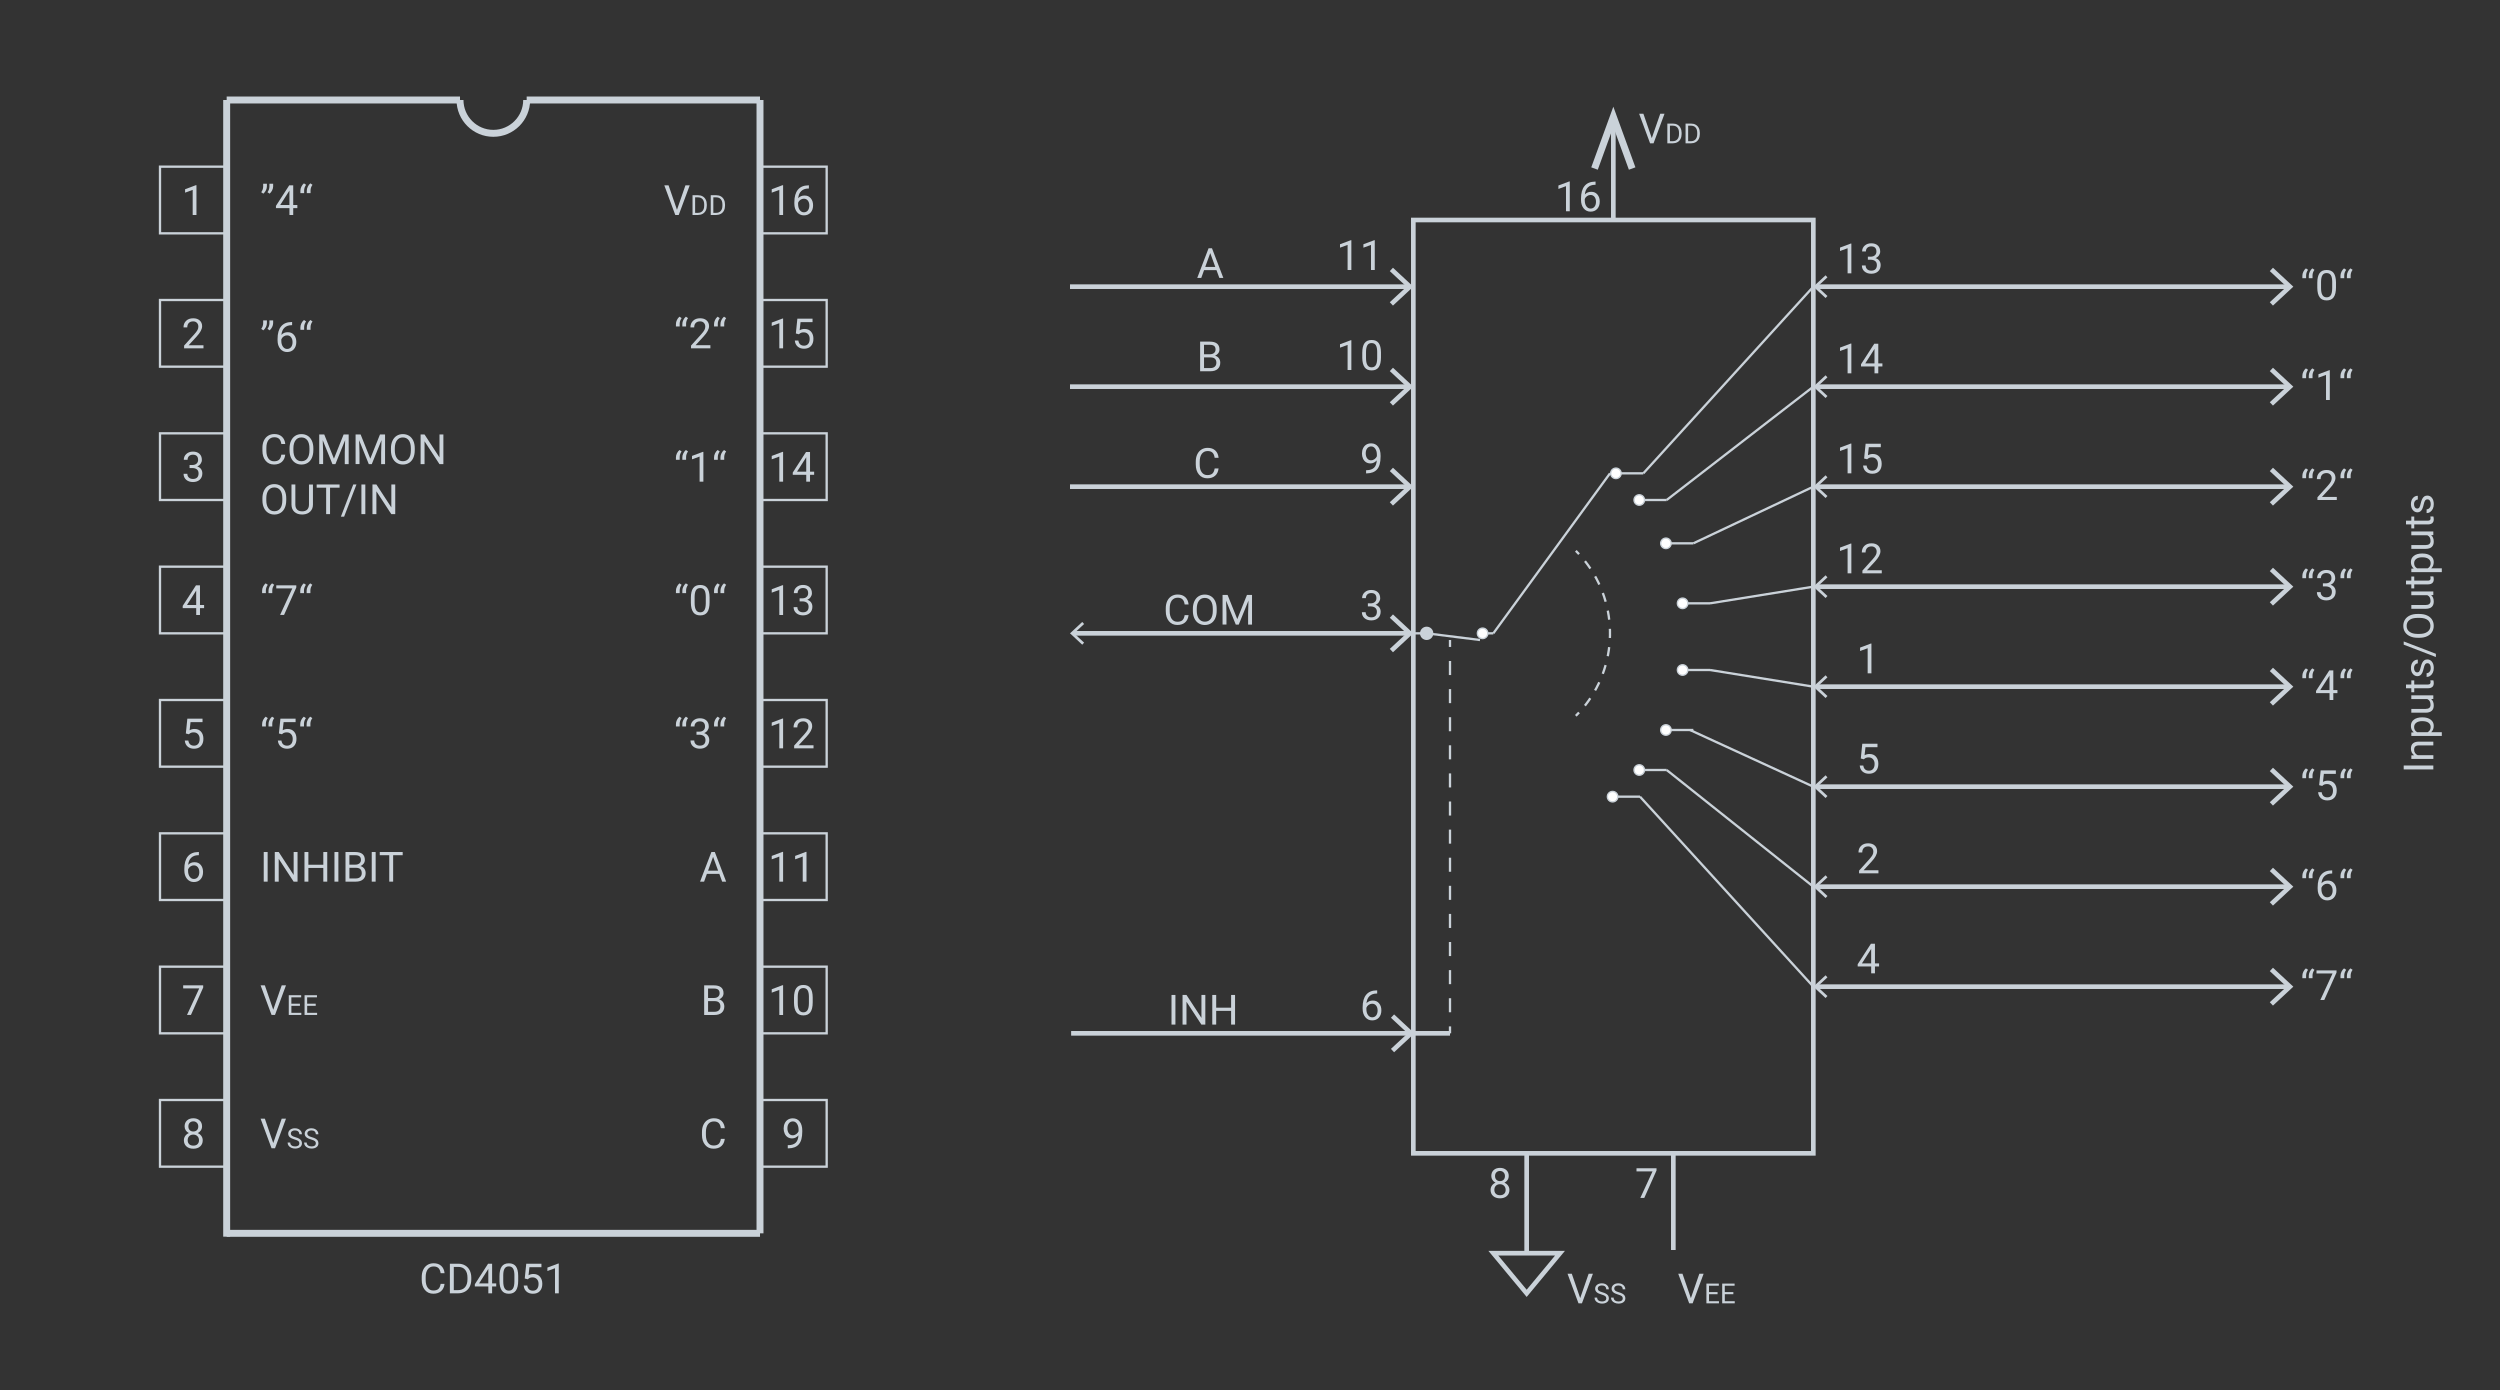 <?xml version="1.0" encoding="UTF-8"?><svg xmlns="http://www.w3.org/2000/svg" viewBox="0 0 1080 600.48"><rect x="0" y="0" width="1080" height="600.48" fill="#333333" stroke="none"/><defs><style>.cls-1{stroke-dasharray:0 0 3.96 3.96;}.cls-1,.cls-2,.cls-3,.cls-4,.cls-5,.cls-6{fill:none;stroke:#cad2d9;stroke-miterlimit:10;}.cls-2{stroke-width:3px;}.cls-7{fill:#fff;}.cls-8{fill:#cad2d9;}.cls-3{stroke-dasharray:0 0 6.07 6.07;}.cls-4{stroke-width:2px;}.cls-5{stroke-width:2px;}</style></defs><g id="TEXT_Vector"><path class="cls-8" d="m84.87,92.87h-1.63v-10.84l-3.28,1.2v-1.48l4.66-1.75h.25v12.86Z"/><path class="cls-8" d="m87.91,150.47h-8.38v-1.17l4.43-4.92c.66-.74,1.11-1.35,1.36-1.81s.37-.95.37-1.45c0-.67-.2-1.22-.61-1.64s-.94-.64-1.62-.64c-.81,0-1.44.23-1.89.69s-.67,1.1-.67,1.92h-1.63c0-1.18.38-2.13,1.14-2.86s1.77-1.09,3.05-1.09c1.19,0,2.13.31,2.82.94s1.04,1.45,1.04,2.49c0,1.26-.8,2.76-2.41,4.5l-3.43,3.72h6.42v1.33Z"/><path class="cls-8" d="m81.89,200.88h1.22c.77-.01,1.37-.21,1.81-.61s.66-.92.66-1.59c0-1.5-.75-2.25-2.24-2.25-.7,0-1.26.2-1.68.6s-.63.93-.63,1.6h-1.63c0-1.01.37-1.86,1.11-2.53s1.68-1.01,2.83-1.01c1.21,0,2.15.32,2.84.96s1.03,1.53,1.03,2.66c0,.56-.18,1.1-.54,1.62s-.85.91-1.47,1.17c.7.22,1.25.59,1.63,1.11s.58,1.15.58,1.89c0,1.15-.38,2.06-1.12,2.73s-1.73,1.01-2.93,1.01-2.18-.33-2.93-.98-1.13-1.51-1.13-2.58h1.63c0,.67.22,1.21.66,1.62s1.03.61,1.77.61c.79,0,1.39-.21,1.8-.62s.62-1,.62-1.77-.23-1.32-.69-1.71-1.12-.6-1.98-.62h-1.22v-1.33Z"/><path class="cls-8" d="m86.39,261.37h1.78v1.33h-1.78v2.97h-1.63v-2.97h-5.83v-.96l5.73-8.87h1.73v8.5Zm-5.62,0h3.98v-6.28l-.19.35-3.79,5.92Z"/><path class="cls-8" d="m80.28,316.85l.65-6.38h6.56v1.5h-5.18l-.39,3.49c.63-.37,1.34-.55,2.14-.55,1.17,0,2.09.38,2.78,1.16s1.03,1.81,1.03,3.12-.36,2.36-1.07,3.12-1.71,1.14-2.98,1.14c-1.13,0-2.05-.31-2.77-.94s-1.12-1.49-1.22-2.6h1.54c.1.73.36,1.28.78,1.66s.98.56,1.67.56c.76,0,1.35-.26,1.78-.77s.65-1.23.65-2.14c0-.86-.23-1.54-.7-2.06s-1.09-.78-1.86-.78c-.71,0-1.27.16-1.67.47l-.43.35-1.3-.33Z"/><path class="cls-8" d="m85.91,368.06v1.38h-.3c-1.27.02-2.27.4-3.02,1.12s-1.18,1.75-1.3,3.07c.67-.77,1.59-1.16,2.76-1.16s2,.39,2.67,1.18,1,1.8,1,3.04c0,1.32-.36,2.37-1.08,3.16s-1.68,1.19-2.89,1.19-2.22-.47-2.98-1.41-1.14-2.15-1.14-3.63v-.62c0-2.36.5-4.16,1.51-5.4s2.5-1.88,4.49-1.91h.29Zm-2.14,5.77c-.56,0-1.07.17-1.54.5s-.79.75-.98,1.26v.6c0,1.05.24,1.9.71,2.55s1.07.97,1.78.97,1.31-.27,1.73-.81.63-1.25.63-2.12-.21-1.59-.64-2.13-.99-.81-1.69-.81Z"/><path class="cls-8" d="m87.79,426.58l-5.3,11.88h-1.71l5.28-11.46h-6.93v-1.34h8.65v.91Z"/><g><path class="cls-8" d="m338.3,208.07h-1.63v-10.84l-3.28,1.2v-1.48l4.66-1.75h.25v12.86Z"/><path class="cls-8" d="m349.93,203.77h1.78v1.33h-1.78v2.97h-1.63v-2.97h-5.83v-.96l5.73-8.87h1.73v8.5Zm-5.62,0h3.98v-6.28l-.19.35-3.79,5.92Z"/></g><g><path class="cls-8" d="m338.3,265.67h-1.63v-10.84l-3.28,1.2v-1.48l4.66-1.75h.25v12.86Z"/><path class="cls-8" d="m345.43,258.48h1.22c.77-.01,1.37-.21,1.81-.61s.66-.92.66-1.59c0-1.5-.75-2.25-2.24-2.25-.7,0-1.26.2-1.68.6s-.63.93-.63,1.6h-1.63c0-1.01.37-1.86,1.11-2.53s1.68-1.01,2.83-1.01c1.21,0,2.15.32,2.84.96s1.03,1.53,1.03,2.66c0,.56-.18,1.1-.54,1.62s-.85.91-1.47,1.17c.7.22,1.25.59,1.63,1.11s.58,1.15.58,1.89c0,1.15-.38,2.06-1.12,2.73s-1.73,1.01-2.93,1.01-2.18-.33-2.93-.98-1.13-1.51-1.13-2.58h1.63c0,.67.22,1.21.66,1.62s1.03.61,1.77.61c.79,0,1.39-.21,1.8-.62s.62-1,.62-1.77-.23-1.32-.69-1.71-1.12-.6-1.98-.62h-1.22v-1.33Z"/></g><g><path class="cls-8" d="m338.3,323.27h-1.63v-10.84l-3.28,1.2v-1.48l4.66-1.75h.25v12.86Z"/><path class="cls-8" d="m351.45,323.27h-8.38v-1.17l4.43-4.92c.66-.74,1.11-1.35,1.36-1.81s.37-.95.37-1.45c0-.67-.2-1.22-.61-1.64s-.94-.64-1.62-.64c-.81,0-1.44.23-1.89.69s-.67,1.1-.67,1.92h-1.63c0-1.18.38-2.13,1.14-2.86s1.77-1.09,3.05-1.09c1.19,0,2.13.31,2.82.94s1.04,1.45,1.04,2.49c0,1.26-.8,2.76-2.41,4.5l-3.43,3.72h6.42v1.33Z"/></g><g><path class="cls-8" d="m338.3,380.87h-1.63v-10.84l-3.28,1.2v-1.48l4.66-1.75h.25v12.86Z"/><path class="cls-8" d="m348.41,380.87h-1.63v-10.84l-3.28,1.2v-1.48l4.66-1.75h.25v12.86Z"/></g><g><path class="cls-8" d="m338.3,438.47h-1.63v-10.84l-3.28,1.2v-1.48l4.66-1.75h.25v12.86Z"/><path class="cls-8" d="m351.09,433.01c0,1.9-.33,3.32-.98,4.25s-1.67,1.39-3.05,1.39-2.38-.45-3.03-1.36-1-2.26-1.02-4.06v-2.17c0-1.88.33-3.28.98-4.19s1.67-1.37,3.06-1.37,2.39.44,3.04,1.32.98,2.24,1,4.08v2.11Zm-1.63-2.22c0-1.38-.19-2.38-.58-3.01s-1-.94-1.84-.94-1.44.31-1.82.94-.58,1.59-.59,2.89v2.6c0,1.38.2,2.4.6,3.06s1.01.99,1.82.99,1.4-.31,1.79-.93.59-1.6.61-2.94v-2.66Z"/></g><path class="cls-8" d="m344.96,490.44c-.34.4-.75.73-1.22.98s-.99.37-1.55.37c-.74,0-1.38-.18-1.93-.54s-.97-.87-1.27-1.53c-.3-.66-.45-1.39-.45-2.18,0-.86.16-1.63.49-2.31s.79-1.21,1.38-1.57,1.29-.54,2.09-.54c1.27,0,2.26.47,2.99,1.42.73.95,1.09,2.24,1.09,3.87v.47c0,2.49-.49,4.31-1.48,5.45-.98,1.15-2.47,1.73-4.46,1.76h-.32v-1.38h.34c1.34-.02,2.37-.37,3.09-1.05.72-.68,1.11-1.74,1.18-3.21Zm-2.5,0c.54,0,1.05-.17,1.51-.5s.8-.75,1.01-1.24v-.65c0-1.07-.23-1.93-.69-2.6s-1.05-1-1.76-1-1.29.27-1.72.82c-.43.55-.65,1.27-.65,2.17s.21,1.59.63,2.16c.42.56.98.85,1.68.85Z"/><g><path class="cls-8" d="m118.04,493.82l3.66-10.56h1.85l-4.75,12.8h-1.49l-4.74-12.8h1.84l3.64,10.56Z"/><path class="cls-8" d="m127.28,492.26c-.96-.28-1.67-.62-2.11-1.02s-.66-.9-.66-1.5c0-.67.27-1.23.81-1.67s1.24-.66,2.09-.66c.59,0,1.11.11,1.57.34s.81.54,1.07.94.38.83.38,1.31h-1.13c0-.52-.16-.92-.49-1.22s-.79-.44-1.39-.44c-.55,0-.99.12-1.3.37-.31.24-.47.58-.47,1.02,0,.35.15.64.44.88.29.24.8.46,1.51.66.71.2,1.26.42,1.66.66s.7.52.89.84.29.7.29,1.13c0,.69-.27,1.25-.81,1.66s-1.26.62-2.16.62c-.59,0-1.13-.11-1.64-.34s-.9-.53-1.17-.92-.41-.83-.41-1.33h1.13c0,.52.19.92.57,1.22s.89.45,1.53.45c.59,0,1.05-.12,1.37-.36s.47-.57.47-.99-.15-.74-.44-.97-.82-.45-1.59-.68Z"/><path class="cls-8" d="m134.4,492.26c-.96-.28-1.67-.62-2.11-1.02s-.66-.9-.66-1.5c0-.67.27-1.23.81-1.67s1.24-.66,2.09-.66c.59,0,1.11.11,1.57.34s.81.54,1.07.94.38.83.38,1.31h-1.13c0-.52-.16-.92-.49-1.22s-.79-.44-1.39-.44c-.55,0-.99.12-1.3.37-.31.24-.47.58-.47,1.02,0,.35.15.64.44.88.29.24.8.46,1.51.66.71.2,1.26.42,1.66.66s.7.52.89.84.29.7.29,1.13c0,.69-.27,1.25-.81,1.66s-1.26.62-2.16.62c-.59,0-1.13-.11-1.64-.34s-.9-.53-1.17-.92-.41-.83-.41-1.33h1.13c0,.52.19.92.57,1.22s.89.45,1.53.45c.59,0,1.05-.12,1.37-.36s.47-.57.47-.99-.15-.74-.44-.97-.82-.45-1.59-.68Z"/></g><g><path class="cls-8" d="m292.45,90.63l3.66-10.56h1.85l-4.75,12.8h-1.49l-4.74-12.8h1.84l3.64,10.56Z"/><path class="cls-8" d="m299.17,92.87v-8.53h2.41c.74,0,1.4.16,1.97.49s1.01.79,1.32,1.4.47,1.3.47,2.09v.54c0,.8-.16,1.51-.47,2.12s-.75,1.07-1.33,1.39-1.25.49-2.01.5h-2.36Zm1.12-7.61v6.69h1.18c.87,0,1.54-.27,2.02-.81.48-.54.72-1.31.72-2.3v-.5c0-.97-.23-1.72-.68-2.26-.46-.54-1.1-.81-1.94-.82h-1.31Z"/><path class="cls-8" d="m307.04,92.87v-8.53h2.41c.74,0,1.4.16,1.97.49s1.01.79,1.32,1.4.47,1.3.47,2.09v.54c0,.8-.16,1.51-.47,2.12s-.75,1.07-1.33,1.39-1.25.49-2.01.5h-2.36Zm1.12-7.61v6.69h1.18c.87,0,1.54-.27,2.02-.81.48-.54.72-1.31.72-2.3v-.5c0-.97-.23-1.72-.68-2.26-.46-.54-1.1-.81-1.94-.82h-1.31Z"/></g><g><path class="cls-8" d="m192.04,554.66c-.16,1.35-.66,2.4-1.5,3.13s-1.96,1.1-3.35,1.1c-1.51,0-2.72-.54-3.63-1.63s-1.37-2.53-1.37-4.35v-1.23c0-1.19.21-2.24.64-3.14s1.03-1.59,1.81-2.08,1.68-.73,2.71-.73c1.36,0,2.45.38,3.27,1.14s1.3,1.81,1.43,3.15h-1.7c-.15-1.02-.46-1.76-.95-2.22-.49-.46-1.17-.69-2.05-.69-1.08,0-1.92.4-2.54,1.2-.61.8-.92,1.93-.92,3.4v1.24c0,1.39.29,2.5.87,3.32.58.82,1.39,1.23,2.43,1.23.94,0,1.66-.21,2.16-.64s.83-1.17,1-2.22h1.7Z"/><path class="cls-8" d="m194.35,558.72v-12.8h3.61c1.11,0,2.1.25,2.95.74s1.52,1.19,1.98,2.1.7,1.95.71,3.13v.82c0,1.21-.23,2.26-.7,3.17s-1.13,1.61-2,2.09-1.87.74-3.02.75h-3.54Zm1.69-11.42v10.04h1.78c1.3,0,2.31-.4,3.04-1.21.72-.81,1.09-1.96,1.09-3.46v-.75c0-1.45-.34-2.58-1.02-3.39s-1.65-1.22-2.9-1.23h-1.97Z"/><path class="cls-8" d="m212.59,554.42h1.78v1.33h-1.78v2.97h-1.63v-2.97h-5.83v-.96l5.73-8.87h1.73v8.5Zm-5.62,0h3.98v-6.28l-.19.35-3.79,5.92Z"/><path class="cls-8" d="m223.86,553.26c0,1.9-.33,3.32-.98,4.25s-1.67,1.39-3.05,1.39-2.38-.45-3.03-1.36-1-2.26-1.02-4.06v-2.17c0-1.88.33-3.28.98-4.19s1.67-1.37,3.06-1.37,2.39.44,3.04,1.32.98,2.24,1,4.08v2.11Zm-1.63-2.22c0-1.38-.19-2.38-.58-3.01s-1-.95-1.84-.95-1.44.31-1.82.94-.58,1.59-.59,2.89v2.6c0,1.38.2,2.4.6,3.06s1.01.99,1.82.99,1.4-.31,1.79-.93.59-1.6.61-2.94v-2.66Z"/><path class="cls-8" d="m226.69,552.3l.65-6.38h6.56v1.5h-5.18l-.39,3.49c.63-.37,1.34-.55,2.14-.55,1.17,0,2.09.39,2.78,1.16s1.03,1.81,1.03,3.12-.36,2.36-1.07,3.12-1.71,1.14-2.98,1.14c-1.13,0-2.05-.31-2.77-.94s-1.12-1.49-1.22-2.6h1.54c.1.73.36,1.29.78,1.66s.98.56,1.67.56c.76,0,1.35-.26,1.78-.77s.65-1.23.65-2.14c0-.86-.23-1.54-.7-2.06s-1.09-.78-1.86-.78c-.71,0-1.27.16-1.67.47l-.43.35-1.3-.33Z"/><path class="cls-8" d="m241.39,558.72h-1.63v-10.84l-3.28,1.2v-1.48l4.66-1.75h.25v12.86Z"/></g><path class="cls-8" d="m87.29,486.61c0,.64-.17,1.21-.51,1.71s-.79.89-1.37,1.17c.67.29,1.2.71,1.59,1.26s.58,1.17.58,1.87c0,1.11-.37,1.99-1.12,2.65s-1.73.98-2.95.98-2.22-.33-2.96-.99-1.11-1.54-1.11-2.64c0-.69.19-1.32.57-1.87s.9-.98,1.57-1.27c-.57-.28-1.02-.67-1.34-1.17s-.49-1.06-.49-1.7c0-1.08.35-1.93,1.04-2.57s1.6-.95,2.73-.95,2.03.32,2.73.95,1.04,1.49,1.04,2.57Zm-1.33,5.97c0-.71-.23-1.3-.68-1.75s-1.05-.68-1.78-.68-1.32.22-1.76.67-.66,1.03-.66,1.76.22,1.3.65,1.71,1.03.62,1.8.62,1.36-.21,1.79-.63.65-.99.65-1.71Zm-2.44-8.15c-.64,0-1.16.2-1.55.59s-.59.93-.59,1.61.19,1.18.58,1.58.91.6,1.56.6,1.17-.2,1.56-.6.58-.93.58-1.58-.2-1.18-.61-1.59-.92-.62-1.54-.62Z"/><g><path class="cls-8" d="m338.3,92.87h-1.63v-10.84l-3.28,1.2v-1.48l4.66-1.75h.25v12.86Z"/><path class="cls-8" d="m349.44,80.06v1.38h-.3c-1.27.02-2.27.4-3.02,1.12s-1.18,1.75-1.3,3.07c.67-.77,1.59-1.16,2.76-1.16s2,.39,2.67,1.18,1,1.8,1,3.04c0,1.32-.36,2.37-1.08,3.16s-1.68,1.19-2.89,1.19-2.22-.47-2.98-1.41-1.14-2.15-1.14-3.63v-.62c0-2.36.5-4.16,1.51-5.4s2.5-1.88,4.49-1.91h.29Zm-2.14,5.77c-.56,0-1.07.17-1.54.5s-.79.75-.98,1.26v.6c0,1.05.24,1.9.71,2.55s1.07.97,1.78.97,1.31-.27,1.73-.81.63-1.25.63-2.12-.21-1.59-.64-2.13-.99-.81-1.69-.81Z"/></g><g><path class="cls-8" d="m338.3,150.47h-1.63v-10.84l-3.28,1.2v-1.48l4.66-1.75h.25v12.86Z"/><path class="cls-8" d="m343.81,144.05l.65-6.38h6.56v1.5h-5.18l-.39,3.49c.63-.37,1.34-.55,2.14-.55,1.17,0,2.09.38,2.78,1.16s1.03,1.81,1.03,3.12-.36,2.36-1.07,3.12-1.71,1.14-2.98,1.14c-1.13,0-2.05-.31-2.77-.94s-1.12-1.49-1.22-2.6h1.54c.1.73.36,1.28.78,1.66s.98.56,1.67.56c.76,0,1.35-.26,1.78-.77s.65-1.23.65-2.14c0-.86-.23-1.54-.7-2.06s-1.09-.78-1.86-.78c-.71,0-1.27.16-1.67.47l-.43.35-1.3-.33Z"/></g><g><path class="cls-8" d="m113.77,83.67l-.92-.63c.54-.76.83-1.56.84-2.41v-1.27h1.61v1.14c0,.59-.15,1.17-.44,1.75s-.65,1.05-1.09,1.41Zm2.7,0l-.92-.63c.54-.76.83-1.56.84-2.41v-1.27h1.61v1.14c0,.59-.15,1.17-.44,1.75s-.65,1.05-1.09,1.41Z"/><path class="cls-8" d="m126.67,88.57h1.78v1.33h-1.78v2.97h-1.63v-2.97h-5.83v-.96l5.73-8.87h1.73v8.5Zm-5.62,0h3.98v-6.28l-.19.35-3.79,5.92Z"/><path class="cls-8" d="m131.3,79.2l.93.63c-.54.74-.83,1.55-.84,2.41v1.2h-1.62v-1.02c0-.6.14-1.19.43-1.78s.65-1.07,1.1-1.44Zm2.77,0l.93.63c-.54.74-.83,1.55-.84,2.41v1.2h-1.62v-1.02c0-.6.14-1.19.43-1.78s.65-1.07,1.1-1.44Z"/></g><g><path class="cls-8" d="m113.77,142.71l-.92-.63c.54-.76.83-1.56.84-2.41v-1.27h1.61v1.14c0,.59-.15,1.17-.44,1.75s-.65,1.05-1.09,1.41Zm2.7,0l-.92-.63c.54-.76.83-1.56.84-2.41v-1.27h1.61v1.14c0,.59-.15,1.17-.44,1.75s-.65,1.05-1.09,1.41Z"/><path class="cls-8" d="m126.19,139.1v1.38h-.3c-1.27.02-2.27.4-3.02,1.12s-1.18,1.75-1.3,3.07c.67-.77,1.59-1.16,2.76-1.16s2,.39,2.67,1.18,1,1.8,1,3.04c0,1.32-.36,2.37-1.08,3.16s-1.68,1.19-2.89,1.19-2.22-.47-2.98-1.41-1.14-2.15-1.14-3.63v-.62c0-2.36.5-4.16,1.51-5.4s2.5-1.88,4.49-1.91h.29Zm-2.14,5.77c-.56,0-1.07.17-1.54.5s-.79.75-.98,1.26v.6c0,1.05.24,1.9.71,2.55s1.07.97,1.78.97,1.31-.27,1.73-.81.63-1.25.63-2.12-.21-1.59-.64-2.13-.99-.81-1.69-.81Z"/><path class="cls-8" d="m131.3,138.24l.93.63c-.54.74-.83,1.55-.84,2.41v1.2h-1.62v-1.02c0-.6.14-1.19.43-1.78s.65-1.07,1.1-1.44Zm2.77,0l.93.63c-.54.74-.83,1.55-.84,2.41v1.2h-1.62v-1.02c0-.6.14-1.19.43-1.78s.65-1.07,1.1-1.44Z"/></g><g><path class="cls-8" d="m123.22,196.44c-.16,1.35-.66,2.4-1.5,3.13s-1.96,1.1-3.35,1.1c-1.51,0-2.72-.54-3.63-1.63s-1.37-2.53-1.37-4.35v-1.23c0-1.19.21-2.24.64-3.14s1.03-1.6,1.81-2.08,1.68-.73,2.71-.73c1.36,0,2.45.38,3.27,1.14s1.3,1.81,1.43,3.15h-1.7c-.15-1.02-.46-1.76-.95-2.22s-1.17-.69-2.05-.69c-1.08,0-1.92.4-2.54,1.2-.61.8-.92,1.93-.92,3.4v1.24c0,1.39.29,2.5.87,3.32s1.39,1.23,2.43,1.23c.94,0,1.66-.21,2.16-.64s.83-1.16,1-2.22h1.7Z"/><path class="cls-8" d="m135.36,194.52c0,1.25-.21,2.35-.63,3.28s-1.02,1.65-1.79,2.14-1.68.74-2.71.74-1.9-.25-2.68-.74-1.38-1.2-1.81-2.12-.65-1.98-.66-3.19v-.92c0-1.23.21-2.32.64-3.26s1.03-1.67,1.81-2.17,1.68-.75,2.69-.75,1.93.25,2.71.74,1.38,1.21,1.81,2.15.63,2.03.63,3.28v.81Zm-1.68-.83c0-1.52-.3-2.68-.91-3.49s-1.46-1.22-2.56-1.22-1.91.41-2.52,1.22-.93,1.94-.94,3.38v.94c0,1.47.31,2.63.93,3.47s1.47,1.26,2.55,1.26,1.93-.4,2.53-1.19.91-1.93.92-3.41v-.95Z"/><path class="cls-8" d="m140.08,187.7l4.18,10.44,4.18-10.44h2.19v12.8h-1.69v-4.98l.16-5.38-4.2,10.36h-1.29l-4.19-10.34.17,5.35v4.98h-1.69v-12.8h2.18Z"/><path class="cls-8" d="m155.79,187.7l4.18,10.44,4.18-10.44h2.19v12.8h-1.69v-4.98l.16-5.38-4.2,10.36h-1.29l-4.19-10.34.17,5.35v4.98h-1.69v-12.8h2.18Z"/><path class="cls-8" d="m179.17,194.52c0,1.25-.21,2.35-.63,3.28s-1.02,1.65-1.79,2.14-1.68.74-2.71.74-1.9-.25-2.68-.74-1.38-1.2-1.81-2.12-.65-1.98-.66-3.19v-.92c0-1.23.21-2.32.64-3.26s1.03-1.67,1.81-2.17,1.68-.75,2.69-.75,1.93.25,2.71.74,1.38,1.21,1.81,2.15.63,2.03.63,3.28v.81Zm-1.68-.83c0-1.52-.3-2.68-.91-3.49s-1.46-1.22-2.56-1.22-1.91.41-2.52,1.22-.93,1.94-.94,3.38v.94c0,1.47.31,2.63.93,3.47s1.47,1.26,2.55,1.26,1.93-.4,2.53-1.19.91-1.93.92-3.41v-.95Z"/><path class="cls-8" d="m191.54,200.5h-1.7l-6.44-9.86v9.86h-1.7v-12.8h1.7l6.46,9.91v-9.91h1.68v12.8Z"/><path class="cls-8" d="m123.65,216.12c0,1.25-.21,2.35-.63,3.28s-1.02,1.65-1.79,2.14-1.68.74-2.71.74-1.9-.25-2.68-.74-1.38-1.2-1.81-2.12-.65-1.98-.66-3.19v-.92c0-1.23.21-2.32.64-3.26s1.03-1.67,1.81-2.17,1.68-.75,2.69-.75,1.93.25,2.71.74,1.38,1.21,1.81,2.15.63,2.03.63,3.28v.81Zm-1.68-.83c0-1.52-.3-2.68-.91-3.49s-1.46-1.22-2.56-1.22-1.91.41-2.52,1.22-.93,1.94-.94,3.38v.94c0,1.47.31,2.63.93,3.47s1.47,1.26,2.55,1.26,1.93-.4,2.53-1.19.91-1.93.92-3.41v-.95Z"/><path class="cls-8" d="m135.19,209.3v8.7c0,1.21-.39,2.19-1.14,2.96s-1.77,1.2-3.06,1.29l-.45.02c-1.4,0-2.52-.38-3.35-1.13s-1.25-1.8-1.27-3.12v-8.72h1.67v8.67c0,.93.25,1.65.76,2.16s1.24.77,2.18.77,1.69-.25,2.19-.76.76-1.23.76-2.15v-8.67h1.7Z"/><path class="cls-8" d="m146.69,210.68h-4.11v11.42h-1.68v-11.42h-4.1v-1.38h9.9v1.38Z"/><path class="cls-8" d="m148.66,223.2h-1.4l5.34-13.9h1.39l-5.33,13.9Z"/><path class="cls-8" d="m157.82,222.1h-1.69v-12.8h1.69v12.8Z"/><path class="cls-8" d="m170.74,222.1h-1.7l-6.44-9.86v9.86h-1.7v-12.8h1.7l6.46,9.91v-9.91h1.68v12.8Z"/></g><g><path class="cls-8" d="m114.76,252l.93.63c-.54.74-.83,1.55-.84,2.41v1.2h-1.62v-1.02c0-.6.14-1.19.43-1.78s.65-1.07,1.1-1.44Zm2.77,0l.93.63c-.54.74-.83,1.55-.84,2.41v1.2h-1.62v-1.02c0-.6.14-1.19.43-1.78s.65-1.07,1.1-1.44Z"/><path class="cls-8" d="m128.01,253.78l-5.3,11.88h-1.71l5.28-11.46h-6.93v-1.34h8.65v.91Z"/><path class="cls-8" d="m131.23,252l.93.63c-.54.74-.83,1.55-.84,2.41v1.2h-1.62v-1.02c0-.6.14-1.19.43-1.78s.65-1.07,1.1-1.44Zm2.77,0l.93.63c-.54.74-.83,1.55-.84,2.41v1.2h-1.62v-1.02c0-.6.14-1.19.43-1.78s.65-1.07,1.1-1.44Z"/></g><g><path class="cls-8" d="m114.76,309.6l.93.63c-.54.74-.83,1.55-.84,2.41v1.2h-1.62v-1.02c0-.6.14-1.19.43-1.78s.65-1.07,1.1-1.44Zm2.77,0l.93.63c-.54.74-.83,1.55-.84,2.41v1.2h-1.62v-1.02c0-.6.14-1.19.43-1.78s.65-1.07,1.1-1.44Z"/><path class="cls-8" d="m120.49,316.85l.65-6.38h6.56v1.5h-5.18l-.39,3.49c.63-.37,1.34-.55,2.14-.55,1.17,0,2.09.39,2.78,1.16s1.03,1.81,1.03,3.12-.36,2.36-1.07,3.12-1.71,1.14-2.98,1.14c-1.13,0-2.05-.31-2.77-.94s-1.12-1.49-1.22-2.6h1.54c.1.73.36,1.29.78,1.66s.98.56,1.67.56c.76,0,1.35-.26,1.78-.77s.65-1.23.65-2.14c0-.86-.23-1.54-.7-2.06s-1.09-.78-1.86-.78c-.71,0-1.27.16-1.67.47l-.43.35-1.3-.33Z"/><path class="cls-8" d="m131.23,309.6l.93.63c-.54.74-.83,1.55-.84,2.41v1.2h-1.62v-1.02c0-.6.14-1.19.43-1.78s.65-1.07,1.1-1.44Zm2.77,0l.93.63c-.54.74-.83,1.55-.84,2.41v1.2h-1.62v-1.02c0-.6.14-1.19.43-1.78s.65-1.07,1.1-1.44Z"/></g><g><path class="cls-8" d="m115.62,380.87h-1.69v-12.8h1.69v12.8Z"/><path class="cls-8" d="m128.54,380.87h-1.7l-6.44-9.86v9.86h-1.7v-12.8h1.7l6.46,9.91v-9.91h1.68v12.8Z"/><path class="cls-8" d="m141.37,380.87h-1.7v-5.92h-6.45v5.92h-1.69v-12.8h1.69v5.5h6.45v-5.5h1.7v12.8Z"/><path class="cls-8" d="m146.18,380.87h-1.69v-12.8h1.69v12.8Z"/><path class="cls-8" d="m149.26,380.87v-12.8h4.18c1.39,0,2.43.29,3.13.86s1.05,1.42,1.05,2.55c0,.6-.17,1.13-.51,1.59s-.8.82-1.39,1.07c.69.19,1.24.56,1.64,1.1s.6,1.19.6,1.94c0,1.15-.37,2.05-1.12,2.71s-1.8.98-3.16.98h-4.44Zm1.69-7.34h2.55c.74,0,1.33-.19,1.77-.55.44-.37.66-.87.66-1.51,0-.7-.21-1.22-.62-1.54-.41-.32-1.03-.48-1.87-.48h-2.5v4.08Zm0,1.35v4.61h2.79c.79,0,1.4-.2,1.86-.61s.68-.97.68-1.68c0-1.54-.84-2.31-2.51-2.31h-2.81Z"/><path class="cls-8" d="m162.28,380.87h-1.69v-12.8h1.69v12.8Z"/><path class="cls-8" d="m173.95,369.45h-4.11v11.42h-1.68v-11.42h-4.1v-1.38h9.9v1.38Z"/></g><g><path class="cls-8" d="m293.53,194.4l.93.63c-.54.74-.83,1.55-.84,2.41v1.2h-1.62v-1.02c0-.6.14-1.19.43-1.78s.65-1.07,1.1-1.44Zm2.77,0l.93.63c-.54.74-.83,1.55-.84,2.41v1.2h-1.62v-1.02c0-.6.14-1.19.43-1.78s.65-1.07,1.1-1.44Z"/><path class="cls-8" d="m303.86,208.07h-1.63v-10.84l-3.28,1.2v-1.48l4.66-1.75h.25v12.86Z"/><path class="cls-8" d="m310,194.4l.93.63c-.54.74-.83,1.55-.84,2.41v1.2h-1.62v-1.02c0-.6.14-1.19.43-1.78s.65-1.07,1.1-1.44Zm2.77,0l.93.63c-.54.74-.83,1.55-.84,2.41v1.2h-1.62v-1.02c0-.6.14-1.19.43-1.78s.65-1.07,1.1-1.44Z"/></g><g><path class="cls-8" d="m293.53,252l.93.63c-.54.74-.83,1.55-.84,2.41v1.2h-1.62v-1.02c0-.6.14-1.19.43-1.78s.65-1.07,1.1-1.44Zm2.77,0l.93.63c-.54.74-.83,1.55-.84,2.41v1.2h-1.62v-1.02c0-.6.14-1.19.43-1.78s.65-1.07,1.1-1.44Z"/><path class="cls-8" d="m306.54,260.21c0,1.9-.33,3.32-.98,4.25s-1.67,1.39-3.05,1.39-2.38-.45-3.03-1.36-1-2.26-1.02-4.06v-2.17c0-1.88.33-3.28.98-4.19s1.67-1.37,3.06-1.37,2.39.44,3.04,1.32.98,2.24,1,4.08v2.11Zm-1.63-2.22c0-1.38-.19-2.38-.58-3.01s-1-.94-1.84-.94-1.44.31-1.82.94-.58,1.59-.59,2.89v2.6c0,1.38.2,2.4.6,3.06s1.01.99,1.82.99,1.4-.31,1.79-.93.59-1.6.61-2.94v-2.66Z"/><path class="cls-8" d="m310,252l.93.63c-.54.74-.83,1.55-.84,2.41v1.2h-1.62v-1.02c0-.6.14-1.19.43-1.78s.65-1.07,1.1-1.44Zm2.77,0l.93.63c-.54.74-.83,1.55-.84,2.41v1.2h-1.62v-1.02c0-.6.14-1.19.43-1.78s.65-1.07,1.1-1.44Z"/></g><g><path class="cls-8" d="m293.53,309.6l.93.63c-.54.74-.83,1.55-.84,2.41v1.2h-1.62v-1.02c0-.6.14-1.19.43-1.78s.65-1.07,1.1-1.44Zm2.77,0l.93.63c-.54.74-.83,1.55-.84,2.41v1.2h-1.62v-1.02c0-.6.14-1.19.43-1.78s.65-1.07,1.1-1.44Z"/><path class="cls-8" d="m300.88,316.08h1.22c.77-.01,1.37-.21,1.81-.61s.66-.92.66-1.59c0-1.5-.75-2.25-2.24-2.25-.7,0-1.26.2-1.68.6s-.63.93-.63,1.6h-1.63c0-1.01.37-1.86,1.11-2.53s1.68-1.01,2.83-1.01c1.21,0,2.15.32,2.84.96s1.03,1.53,1.03,2.66c0,.56-.18,1.1-.54,1.62s-.85.91-1.47,1.17c.7.22,1.25.59,1.63,1.11s.58,1.15.58,1.89c0,1.15-.38,2.06-1.12,2.73s-1.73,1.01-2.93,1.01-2.18-.33-2.93-.98-1.13-1.51-1.13-2.58h1.63c0,.67.22,1.21.66,1.62s1.03.61,1.77.61c.79,0,1.39-.21,1.8-.62s.62-1,.62-1.77-.23-1.32-.69-1.71-1.12-.6-1.98-.62h-1.22v-1.33Z"/><path class="cls-8" d="m310,309.6l.93.63c-.54.74-.83,1.55-.84,2.41v1.2h-1.62v-1.02c0-.6.14-1.19.43-1.78s.65-1.07,1.1-1.44Zm2.77,0l.93.63c-.54.74-.83,1.55-.84,2.41v1.2h-1.62v-1.02c0-.6.14-1.19.43-1.78s.65-1.07,1.1-1.44Z"/></g><path class="cls-8" d="m310.73,377.52h-5.36l-1.2,3.35h-1.74l4.89-12.8h1.48l4.9,12.8h-1.73l-1.22-3.35Zm-4.85-1.38h4.35l-2.18-5.99-2.17,5.99Z"/><path class="cls-8" d="m304.2,438.47v-12.8h4.18c1.39,0,2.43.29,3.13.86s1.05,1.42,1.05,2.55c0,.6-.17,1.13-.51,1.59s-.8.82-1.39,1.07c.69.19,1.24.56,1.64,1.1s.6,1.19.6,1.94c0,1.15-.37,2.05-1.12,2.71s-1.8.98-3.16.98h-4.44Zm1.69-7.34h2.55c.74,0,1.33-.18,1.77-.55s.66-.87.66-1.51c0-.71-.21-1.22-.62-1.54s-1.03-.48-1.87-.48h-2.5v4.08Zm0,1.35v4.61h2.79c.79,0,1.4-.2,1.86-.61s.68-.97.68-1.68c0-1.54-.84-2.31-2.51-2.31h-2.81Z"/><path class="cls-8" d="m313.1,492.01c-.16,1.35-.66,2.4-1.5,3.13-.84.74-1.96,1.1-3.35,1.1-1.51,0-2.72-.54-3.63-1.63s-1.37-2.53-1.37-4.35v-1.23c0-1.19.21-2.24.64-3.14s1.03-1.59,1.81-2.08c.78-.48,1.68-.72,2.71-.72,1.36,0,2.45.38,3.27,1.14.82.76,1.3,1.81,1.43,3.15h-1.7c-.15-1.02-.46-1.76-.95-2.22s-1.17-.69-2.05-.69c-1.08,0-1.92.4-2.54,1.2-.61.8-.92,1.93-.92,3.4v1.24c0,1.39.29,2.5.87,3.32s1.39,1.23,2.43,1.23c.94,0,1.66-.21,2.16-.64.5-.42.83-1.16,1-2.22h1.7Z"/><g><path class="cls-8" d="m293.53,136.8l.93.63c-.54.74-.83,1.55-.84,2.41v1.2h-1.62v-1.02c0-.6.14-1.19.43-1.78s.65-1.07,1.1-1.44Zm2.77,0l.93.63c-.54.74-.83,1.55-.84,2.41v1.2h-1.62v-1.02c0-.6.14-1.19.43-1.78s.65-1.07,1.1-1.44Z"/><path class="cls-8" d="m306.9,150.47h-8.38v-1.17l4.43-4.92c.66-.74,1.11-1.35,1.36-1.82s.37-.95.37-1.45c0-.67-.2-1.22-.61-1.64s-.94-.64-1.62-.64c-.81,0-1.44.23-1.89.69s-.67,1.1-.67,1.92h-1.63c0-1.18.38-2.13,1.14-2.86s1.77-1.09,3.05-1.09c1.19,0,2.13.31,2.82.94s1.04,1.46,1.04,2.49c0,1.26-.8,2.76-2.41,4.5l-3.43,3.72h6.42v1.33Z"/><path class="cls-8" d="m310,136.8l.93.63c-.54.74-.83,1.55-.84,2.41v1.2h-1.62v-1.02c0-.6.14-1.19.43-1.78s.65-1.07,1.1-1.44Zm2.77,0l.93.63c-.54.74-.83,1.55-.84,2.41v1.2h-1.62v-1.02c0-.6.14-1.19.43-1.78s.65-1.07,1.1-1.44Z"/></g><g><path class="cls-8" d="m583.79,116.64h-1.63v-10.84l-3.28,1.2v-1.48l4.66-1.75h.25v12.86Z"/><path class="cls-8" d="m593.9,116.64h-1.63v-10.84l-3.28,1.2v-1.48l4.66-1.75h.25v12.86Z"/></g><g><path class="cls-8" d="m583.79,159.84h-1.63v-10.84l-3.28,1.2v-1.48l4.66-1.75h.25v12.86Z"/><path class="cls-8" d="m596.58,154.38c0,1.9-.33,3.32-.98,4.25s-1.67,1.39-3.05,1.39-2.38-.45-3.03-1.36-1-2.26-1.02-4.06v-2.17c0-1.88.33-3.28.98-4.19s1.67-1.37,3.06-1.37,2.39.44,3.04,1.32.98,2.24,1,4.08v2.11Zm-1.63-2.22c0-1.38-.19-2.38-.58-3.01s-1-.94-1.84-.94-1.44.31-1.82.94-.58,1.59-.59,2.89v2.6c0,1.38.2,2.4.6,3.06s1.01.99,1.82.99,1.4-.31,1.79-.93.59-1.6.61-2.94v-2.66Z"/></g><path class="cls-8" d="m594.79,198.85c-.34.4-.75.73-1.22.98s-.99.37-1.55.37c-.74,0-1.38-.18-1.93-.54s-.97-.87-1.27-1.53-.45-1.39-.45-2.18c0-.86.16-1.63.49-2.31s.79-1.21,1.38-1.57,1.29-.54,2.09-.54c1.27,0,2.26.47,2.99,1.42s1.09,2.24,1.09,3.87v.47c0,2.49-.49,4.31-1.48,5.45s-2.47,1.73-4.46,1.76h-.32v-1.38h.34c1.34-.02,2.37-.37,3.09-1.05.72-.68,1.11-1.74,1.18-3.21Zm-2.5,0c.54,0,1.05-.17,1.51-.5s.79-.75,1.01-1.24v-.65c0-1.07-.23-1.93-.69-2.6s-1.05-1-1.76-1-1.29.27-1.72.82-.65,1.27-.65,2.17.21,1.59.63,2.16.98.85,1.68.85Z"/><g><path class="cls-8" d="m799.79,118.08h-1.63v-10.84l-3.28,1.2v-1.48l4.66-1.75h.25v12.86Z"/><path class="cls-8" d="m806.92,110.89h1.22c.77-.01,1.37-.21,1.81-.61s.66-.92.66-1.59c0-1.5-.75-2.25-2.24-2.25-.7,0-1.26.2-1.68.6s-.63.93-.63,1.6h-1.63c0-1.01.37-1.86,1.11-2.53s1.68-1.01,2.83-1.01c1.21,0,2.15.32,2.84.96s1.03,1.53,1.03,2.66c0,.56-.18,1.1-.54,1.62s-.85.91-1.47,1.17c.7.22,1.25.59,1.63,1.11s.58,1.15.58,1.89c0,1.15-.38,2.06-1.12,2.73s-1.73,1.01-2.93,1.01-2.18-.33-2.93-.98-1.13-1.51-1.13-2.58h1.63c0,.67.22,1.21.66,1.62s1.03.61,1.77.61c.79,0,1.39-.21,1.8-.62s.62-1,.62-1.77-.23-1.32-.69-1.71-1.12-.6-1.98-.62h-1.22v-1.33Z"/></g><g><path class="cls-8" d="m799.79,161.28h-1.63v-10.84l-3.28,1.2v-1.48l4.66-1.75h.25v12.86Z"/><path class="cls-8" d="m811.42,156.98h1.78v1.33h-1.78v2.97h-1.63v-2.97h-5.83v-.96l5.73-8.87h1.73v8.5Zm-5.62,0h3.98v-6.28l-.19.35-3.79,5.92Z"/></g><g><path class="cls-8" d="m799.79,204.48h-1.63v-10.84l-3.28,1.2v-1.48l4.66-1.75h.25v12.86Z"/><path class="cls-8" d="m805.3,198.06l.65-6.38h6.56v1.5h-5.18l-.39,3.49c.63-.37,1.34-.55,2.14-.55,1.17,0,2.09.39,2.78,1.16s1.03,1.81,1.03,3.12-.36,2.36-1.07,3.12-1.71,1.14-2.98,1.14c-1.13,0-2.05-.31-2.77-.94s-1.12-1.49-1.22-2.6h1.54c.1.73.36,1.28.78,1.66s.98.56,1.67.56c.76,0,1.35-.26,1.78-.77s.65-1.23.65-2.14c0-.86-.23-1.54-.7-2.06s-1.09-.78-1.86-.78c-.71,0-1.27.16-1.67.47l-.43.35-1.3-.33Z"/></g><g><path class="cls-8" d="m799.79,247.68h-1.63v-10.84l-3.28,1.2v-1.48l4.66-1.75h.25v12.86Z"/><path class="cls-8" d="m812.94,247.68h-8.38v-1.17l4.43-4.92c.66-.74,1.11-1.35,1.36-1.81s.37-.95.37-1.45c0-.67-.2-1.22-.61-1.64s-.94-.64-1.62-.64c-.81,0-1.44.23-1.89.69s-.67,1.1-.67,1.92h-1.63c0-1.18.38-2.13,1.14-2.86s1.77-1.09,3.05-1.09c1.19,0,2.13.31,2.82.94s1.04,1.45,1.04,2.49c0,1.26-.8,2.76-2.41,4.5l-3.43,3.72h6.42v1.33Z"/></g><path class="cls-8" d="m803.86,327.66l.65-6.38h6.56v1.5h-5.18l-.39,3.49c.63-.37,1.34-.55,2.14-.55,1.17,0,2.09.38,2.78,1.16s1.03,1.81,1.03,3.12-.36,2.36-1.07,3.12-1.71,1.14-2.98,1.14c-1.13,0-2.05-.31-2.77-.94s-1.12-1.49-1.22-2.6h1.54c.1.73.36,1.28.78,1.66s.98.56,1.67.56c.76,0,1.35-.26,1.78-.77s.65-1.23.65-2.14c0-.86-.23-1.54-.7-2.06s-1.09-.78-1.86-.78c-.71,0-1.27.16-1.67.47l-.43.35-1.3-.33Z"/><path class="cls-8" d="m811.5,377.28h-8.38v-1.17l4.43-4.92c.66-.74,1.11-1.35,1.36-1.81s.37-.95.37-1.45c0-.67-.2-1.22-.61-1.64s-.94-.64-1.62-.64c-.81,0-1.44.23-1.89.69s-.67,1.1-.67,1.92h-1.63c0-1.18.38-2.13,1.14-2.86.76-.73,1.77-1.09,3.05-1.09,1.19,0,2.13.31,2.82.94s1.04,1.45,1.04,2.49c0,1.26-.8,2.76-2.41,4.5l-3.43,3.72h6.42v1.33Z"/><path class="cls-8" d="m809.98,416.18h1.78v1.33h-1.78v2.97h-1.63v-2.97h-5.83v-.96l5.73-8.87h1.73v8.5Zm-5.62,0h3.98v-6.28l-.19.35-3.79,5.92Z"/><path class="cls-8" d="m518.45,160.38v-12.8h4.18c1.39,0,2.43.29,3.13.86s1.05,1.42,1.05,2.55c0,.6-.17,1.13-.51,1.59s-.8.82-1.39,1.07c.69.19,1.24.56,1.64,1.1s.6,1.19.6,1.94c0,1.15-.37,2.05-1.12,2.71s-1.8.98-3.16.98h-4.44Zm1.69-7.34h2.55c.74,0,1.33-.19,1.77-.55.44-.37.66-.87.66-1.51,0-.7-.21-1.22-.62-1.54-.41-.32-1.03-.48-1.87-.48h-2.5v4.08Zm0,1.35v4.61h2.79c.79,0,1.4-.2,1.86-.61s.68-.97.68-1.68c0-1.54-.84-2.31-2.51-2.31h-2.81Z"/><path class="cls-8" d="m526.42,202.4c-.16,1.35-.66,2.4-1.5,3.13s-1.96,1.1-3.35,1.1c-1.51,0-2.72-.54-3.63-1.63s-1.37-2.53-1.37-4.35v-1.23c0-1.19.21-2.24.64-3.14s1.03-1.6,1.81-2.08,1.68-.73,2.71-.73c1.36,0,2.45.38,3.27,1.14s1.3,1.81,1.43,3.15h-1.7c-.15-1.02-.46-1.76-.95-2.22-.49-.46-1.17-.69-2.05-.69-1.08,0-1.92.4-2.54,1.2-.61.8-.92,1.93-.92,3.4v1.24c0,1.39.29,2.5.87,3.32.58.82,1.39,1.23,2.43,1.23.94,0,1.66-.21,2.16-.64s.83-1.16,1-2.22h1.7Z"/><path class="cls-8" d="m525.51,116.71h-5.36l-1.2,3.35h-1.74l4.89-12.8h1.48l4.9,12.8h-1.73l-1.22-3.35Zm-4.85-1.38h4.35l-2.18-5.99-2.17,5.99Z"/><g><path class="cls-8" d="m713.57,59.68l3.66-10.56h1.85l-4.75,12.8h-1.49l-4.74-12.8h1.84l3.64,10.56Z"/><path class="cls-8" d="m720.29,61.92v-8.53h2.41c.74,0,1.4.16,1.97.49s1.01.79,1.32,1.4.47,1.3.47,2.09v.54c0,.8-.16,1.51-.47,2.12s-.75,1.07-1.33,1.39-1.25.49-2.01.5h-2.36Zm1.12-7.61v6.69h1.18c.87,0,1.54-.27,2.02-.81s.72-1.31.72-2.31v-.5c0-.97-.23-1.72-.68-2.26-.46-.54-1.1-.81-1.94-.82h-1.31Z"/><path class="cls-8" d="m728.16,61.92v-8.53h2.41c.74,0,1.4.16,1.97.49s1.01.79,1.32,1.4.47,1.3.47,2.09v.54c0,.8-.16,1.51-.47,2.12s-.75,1.07-1.33,1.39-1.25.49-2.01.5h-2.36Zm1.12-7.61v6.69h1.18c.87,0,1.54-.27,2.02-.81s.72-1.31.72-2.31v-.5c0-.97-.23-1.72-.68-2.26-.46-.54-1.1-.81-1.94-.82h-1.31Z"/></g><g><path class="cls-8" d="m996.15,115.93l.93.63c-.54.74-.83,1.55-.84,2.41v1.2h-1.62v-1.02c0-.6.14-1.19.43-1.78s.65-1.07,1.1-1.44Zm2.77,0l.93.63c-.54.74-.83,1.55-.84,2.41v1.2h-1.62v-1.02c0-.6.14-1.19.43-1.78s.65-1.07,1.1-1.44Z"/><path class="cls-8" d="m1009.15,124.14c0,1.9-.33,3.32-.98,4.25s-1.67,1.39-3.05,1.39-2.38-.45-3.03-1.36-1-2.26-1.02-4.06v-2.17c0-1.88.33-3.28.98-4.19s1.67-1.37,3.06-1.37,2.39.44,3.04,1.32.98,2.24,1,4.08v2.11Zm-1.63-2.22c0-1.38-.19-2.38-.58-3.01s-1-.94-1.84-.94-1.44.31-1.82.94-.58,1.59-.59,2.89v2.6c0,1.38.2,2.4.6,3.06s1.01.99,1.82.99,1.4-.31,1.79-.93.59-1.6.61-2.94v-2.66Z"/><path class="cls-8" d="m1012.62,115.93l.93.63c-.54.74-.83,1.55-.84,2.41v1.2h-1.62v-1.02c0-.6.14-1.19.43-1.78s.65-1.07,1.1-1.44Zm2.77,0l.93.63c-.54.74-.83,1.55-.84,2.41v1.2h-1.62v-1.02c0-.6.14-1.19.43-1.78s.65-1.07,1.1-1.44Z"/></g><g><path class="cls-8" d="m996.15,159.13l.93.63c-.54.74-.83,1.55-.84,2.41v1.2h-1.62v-1.02c0-.6.14-1.19.43-1.78s.65-1.07,1.1-1.44Zm2.77,0l.93.63c-.54.74-.83,1.55-.84,2.41v1.2h-1.62v-1.02c0-.6.14-1.19.43-1.78s.65-1.07,1.1-1.44Z"/><path class="cls-8" d="m1006.47,172.8h-1.63v-10.84l-3.28,1.2v-1.48l4.66-1.75h.25v12.86Z"/><path class="cls-8" d="m1012.62,159.13l.93.63c-.54.74-.83,1.55-.84,2.41v1.2h-1.62v-1.02c0-.6.14-1.19.43-1.78s.65-1.07,1.1-1.44Zm2.77,0l.93.63c-.54.74-.83,1.55-.84,2.41v1.2h-1.62v-1.02c0-.6.14-1.19.43-1.78s.65-1.07,1.1-1.44Z"/></g><g><path class="cls-8" d="m996.15,202.33l.93.63c-.54.74-.83,1.55-.84,2.41v1.2h-1.62v-1.02c0-.6.14-1.19.43-1.78s.65-1.07,1.1-1.44Zm2.77,0l.93.63c-.54.74-.83,1.55-.84,2.41v1.2h-1.62v-1.02c0-.6.14-1.19.43-1.78s.65-1.07,1.1-1.44Z"/><path class="cls-8" d="m1009.51,216h-8.38v-1.17l4.43-4.92c.66-.74,1.11-1.35,1.36-1.81s.37-.95.37-1.45c0-.67-.2-1.22-.61-1.64s-.94-.64-1.62-.64c-.81,0-1.44.23-1.88.69s-.67,1.1-.67,1.92h-1.63c0-1.18.38-2.13,1.14-2.86s1.77-1.09,3.04-1.09c1.19,0,2.13.31,2.82.94s1.04,1.45,1.04,2.49c0,1.26-.8,2.76-2.41,4.5l-3.43,3.72h6.42v1.33Z"/><path class="cls-8" d="m1012.62,202.33l.93.63c-.54.74-.83,1.55-.84,2.41v1.2h-1.62v-1.02c0-.6.14-1.19.43-1.78s.65-1.07,1.1-1.44Zm2.77,0l.93.63c-.54.74-.83,1.55-.84,2.41v1.2h-1.62v-1.02c0-.6.14-1.19.43-1.78s.65-1.07,1.1-1.44Z"/></g><g><path class="cls-8" d="m996.15,245.53l.93.63c-.54.74-.83,1.55-.84,2.41v1.2h-1.62v-1.02c0-.6.14-1.19.43-1.78.29-.59.65-1.07,1.1-1.44Zm2.77,0l.93.63c-.54.74-.83,1.55-.84,2.41v1.2h-1.62v-1.02c0-.6.14-1.19.43-1.78.28-.59.65-1.07,1.1-1.44Z"/><path class="cls-8" d="m1003.49,252.01h1.22c.77-.01,1.37-.21,1.81-.61s.66-.92.66-1.59c0-1.5-.75-2.25-2.24-2.25-.7,0-1.26.2-1.68.6-.42.4-.63.93-.63,1.6h-1.63c0-1.01.37-1.86,1.11-2.53.74-.67,1.68-1.01,2.83-1.01,1.21,0,2.15.32,2.84.96s1.03,1.53,1.03,2.66c0,.56-.18,1.1-.54,1.62-.36.52-.85.91-1.47,1.17.7.22,1.25.59,1.63,1.11.38.52.58,1.15.58,1.89,0,1.15-.38,2.06-1.12,2.73s-1.73,1.01-2.93,1.01-2.18-.33-2.93-.98c-.75-.65-1.13-1.51-1.13-2.58h1.63c0,.67.22,1.21.66,1.62s1.03.61,1.77.61c.79,0,1.39-.21,1.8-.62s.62-1,.62-1.77-.23-1.32-.69-1.71-1.12-.6-1.98-.62h-1.22v-1.33Z"/><path class="cls-8" d="m1012.62,245.53l.93.63c-.54.74-.83,1.55-.84,2.41v1.2h-1.62v-1.02c0-.6.14-1.19.43-1.78.29-.59.65-1.07,1.1-1.44Zm2.77,0l.93.63c-.54.74-.83,1.55-.84,2.41v1.2h-1.62v-1.02c0-.6.14-1.19.43-1.78.28-.59.65-1.07,1.1-1.44Z"/></g><g><path class="cls-8" d="m996.15,288.73l.93.63c-.54.74-.83,1.55-.84,2.41v1.2h-1.62v-1.02c0-.6.14-1.19.43-1.78s.65-1.07,1.1-1.44Zm2.77,0l.93.63c-.54.74-.83,1.55-.84,2.41v1.2h-1.62v-1.02c0-.6.14-1.19.43-1.78s.65-1.07,1.1-1.44Z"/><path class="cls-8" d="m1007.99,298.1h1.78v1.33h-1.78v2.97h-1.63v-2.97h-5.83v-.96l5.73-8.87h1.73v8.5Zm-5.62,0h3.98v-6.28l-.19.35-3.79,5.92Z"/><path class="cls-8" d="m1012.62,288.73l.93.63c-.54.74-.83,1.55-.84,2.41v1.2h-1.62v-1.02c0-.6.14-1.19.43-1.78s.65-1.07,1.1-1.44Zm2.77,0l.93.63c-.54.74-.83,1.55-.84,2.41v1.2h-1.62v-1.02c0-.6.14-1.19.43-1.78s.65-1.07,1.1-1.44Z"/></g><g><path class="cls-8" d="m996.15,331.93l.93.63c-.54.74-.83,1.55-.84,2.41v1.2h-1.62v-1.02c0-.6.14-1.19.43-1.78s.65-1.07,1.1-1.44Zm2.77,0l.93.63c-.54.74-.83,1.55-.84,2.41v1.2h-1.62v-1.02c0-.6.14-1.19.43-1.78s.65-1.07,1.1-1.44Z"/><path class="cls-8" d="m1001.88,339.18l.65-6.38h6.56v1.5h-5.18l-.39,3.49c.63-.37,1.34-.55,2.14-.55,1.17,0,2.09.38,2.78,1.16s1.03,1.81,1.03,3.12-.36,2.36-1.07,3.12-1.71,1.14-2.98,1.14c-1.13,0-2.05-.31-2.77-.94s-1.12-1.49-1.22-2.6h1.54c.1.73.36,1.28.78,1.66s.98.56,1.67.56c.76,0,1.35-.26,1.78-.77s.65-1.23.65-2.14c0-.86-.23-1.54-.7-2.06s-1.08-.78-1.86-.78c-.71,0-1.27.16-1.67.47l-.43.35-1.3-.33Z"/><path class="cls-8" d="m1012.62,331.93l.93.63c-.54.74-.83,1.55-.84,2.41v1.2h-1.62v-1.02c0-.6.14-1.19.43-1.78s.65-1.07,1.1-1.44Zm2.77,0l.93.63c-.54.74-.83,1.55-.84,2.41v1.2h-1.62v-1.02c0-.6.14-1.19.43-1.78s.65-1.07,1.1-1.44Z"/></g><g><path class="cls-8" d="m996.15,375.13l.93.63c-.54.74-.83,1.55-.84,2.41v1.2h-1.62v-1.02c0-.6.14-1.19.43-1.78s.65-1.07,1.1-1.44Zm2.77,0l.93.63c-.54.74-.83,1.55-.84,2.41v1.2h-1.62v-1.02c0-.6.14-1.19.43-1.78s.65-1.07,1.1-1.44Z"/><path class="cls-8" d="m1007.51,375.99v1.38h-.3c-1.27.02-2.27.4-3.02,1.12s-1.18,1.75-1.3,3.07c.67-.77,1.59-1.16,2.76-1.16s2,.39,2.67,1.18,1,1.8,1,3.04c0,1.32-.36,2.37-1.08,3.16s-1.68,1.19-2.89,1.19-2.22-.47-2.98-1.41-1.14-2.15-1.14-3.63v-.62c0-2.36.5-4.16,1.51-5.4s2.5-1.88,4.49-1.91h.29Zm-2.14,5.77c-.56,0-1.07.17-1.54.5s-.79.75-.98,1.26v.6c0,1.05.24,1.9.71,2.55s1.07.97,1.78.97,1.31-.27,1.73-.81.63-1.25.63-2.12-.21-1.59-.64-2.13-.99-.81-1.69-.81Z"/><path class="cls-8" d="m1012.62,375.13l.93.63c-.54.74-.83,1.55-.84,2.41v1.2h-1.62v-1.02c0-.6.14-1.19.43-1.78s.65-1.07,1.1-1.44Zm2.77,0l.93.63c-.54.74-.83,1.55-.84,2.41v1.2h-1.62v-1.02c0-.6.14-1.19.43-1.78s.65-1.07,1.1-1.44Z"/></g><g><path class="cls-8" d="m996.15,418.33l.93.63c-.54.74-.83,1.55-.84,2.41v1.2h-1.62v-1.02c0-.6.14-1.19.43-1.78s.65-1.07,1.1-1.44Zm2.77,0l.93.63c-.54.74-.83,1.55-.84,2.41v1.2h-1.62v-1.02c0-.6.14-1.19.43-1.78s.65-1.07,1.1-1.44Z"/><path class="cls-8" d="m1009.39,420.12l-5.3,11.88h-1.71l5.28-11.46h-6.93v-1.34h8.65v.91Z"/><path class="cls-8" d="m1012.62,418.33l.93.63c-.54.74-.83,1.55-.84,2.41v1.2h-1.62v-1.02c0-.6.14-1.19.43-1.78s.65-1.07,1.1-1.44Zm2.77,0l.93.63c-.54.74-.83,1.55-.84,2.41v1.2h-1.62v-1.02c0-.6.14-1.19.43-1.78s.65-1.07,1.1-1.44Z"/></g><g><path class="cls-8" d="m1051.2,330.7v1.69h-12.8v-1.69h12.8Z"/><path class="cls-8" d="m1041.69,326.33l1.2-.05c-.91-.73-1.37-1.68-1.37-2.85,0-2.01,1.13-3.02,3.4-3.04h6.28v1.62h-6.29c-.69,0-1.19.16-1.52.47s-.49.79-.49,1.44c0,.53.14.99.42,1.39s.65.71,1.11.93h6.78v1.62h-9.51v-1.54Z"/><path class="cls-8" d="m1046.55,309.9c1.45,0,2.61.33,3.5.99s1.33,1.56,1.33,2.69-.37,2.06-1.1,2.72h4.58v1.62h-13.17v-1.48l1.05-.08c-.82-.66-1.23-1.58-1.23-2.76s.43-2.05,1.29-2.71,2.06-1,3.59-1h.15Zm-.18,1.63c-1.07,0-1.92.23-2.54.69s-.93,1.08-.93,1.88c0,.98.44,1.72,1.31,2.21h4.54c.87-.49,1.3-1.23,1.3-2.23,0-.78-.31-1.4-.93-1.86s-1.54-.69-2.76-.69Z"/><path class="cls-8" d="m1050.26,301.97c.74.63,1.12,1.56,1.12,2.79,0,1.01-.29,1.79-.88,2.32s-1.46.8-2.62.8h-6.19v-1.63h6.14c1.44,0,2.16-.59,2.16-1.76,0-1.24-.46-2.07-1.39-2.48h-6.92v-1.62h9.51v1.55l-.94.04Z"/><path class="cls-8" d="m1039.39,295.71h2.3v-1.78h1.26v1.78h5.91c.38,0,.67-.08.86-.24.19-.16.29-.43.29-.81,0-.19-.04-.45-.11-.77h1.31c.12.43.17.84.17,1.25,0,.73-.22,1.28-.66,1.64s-1.06.55-1.87.55h-5.9v1.73h-1.26v-1.73h-2.3v-1.62Z"/><path class="cls-8" d="m1048.68,286.5c-.44,0-.78.17-1.02.5s-.45.91-.63,1.73-.39,1.48-.63,1.96-.54.84-.88,1.07-.74.35-1.21.35c-.78,0-1.44-.33-1.98-.99s-.81-1.5-.81-2.53c0-1.08.28-1.95.83-2.62s1.27-1.01,2.14-1.01v1.63c-.45,0-.83.19-1.15.57s-.48.85-.48,1.43.13,1.05.39,1.39.59.5,1.01.5c.39,0,.69-.15.89-.46s.39-.87.57-1.68.4-1.47.65-1.97.56-.88.91-1.12.79-.37,1.3-.37c.85,0,1.53.34,2.04,1.02s.77,1.56.77,2.65c0,.76-.13,1.44-.4,2.02s-.65,1.04-1.13,1.38-1.01.5-1.57.5v-1.62c.54-.03.98-.25,1.3-.66s.48-.94.48-1.61c0-.62-.12-1.11-.37-1.48s-.58-.56-1-.56Z"/><path class="cls-8" d="m1052.3,282.43v1.4l-13.9-5.34v-1.39l13.9,5.33Z"/><path class="cls-8" d="m1045.21,265.24c1.25,0,2.35.21,3.28.63s1.65,1.02,2.14,1.79.74,1.68.74,2.71-.25,1.9-.74,2.68-1.2,1.38-2.12,1.81-1.98.65-3.19.66h-.92c-1.23,0-2.32-.21-3.26-.64s-1.67-1.03-2.17-1.81-.75-1.68-.75-2.69.25-1.93.74-2.71,1.21-1.38,2.15-1.81,2.03-.63,3.28-.63h.81Zm-.83,1.68c-1.52,0-2.68.3-3.49.91s-1.22,1.46-1.22,2.56.41,1.91,1.22,2.52,1.94.93,3.38.94h.94c1.47,0,2.63-.31,3.47-.93s1.26-1.47,1.26-2.55-.4-1.93-1.19-2.53-1.93-.9-3.42-.92h-.95Z"/><path class="cls-8" d="m1050.26,257.09c.74.63,1.12,1.56,1.12,2.79,0,1.01-.29,1.79-.88,2.32s-1.46.8-2.62.8h-6.19v-1.63h6.14c1.44,0,2.16-.59,2.16-1.76,0-1.24-.46-2.07-1.39-2.48h-6.92v-1.63h9.51v1.55l-.94.04Z"/><path class="cls-8" d="m1039.39,250.83h2.3v-1.78h1.26v1.78h5.91c.38,0,.67-.08.86-.24.19-.16.29-.43.29-.81,0-.19-.04-.45-.11-.77h1.31c.12.43.17.84.17,1.25,0,.73-.22,1.27-.66,1.64s-1.06.55-1.87.55h-5.9v1.73h-1.26v-1.73h-2.3v-1.63Z"/><path class="cls-8" d="m1046.55,239.12c1.45,0,2.61.33,3.5.99s1.33,1.56,1.33,2.69-.37,2.06-1.1,2.72h4.58v1.63h-13.17v-1.49l1.05-.08c-.82-.66-1.23-1.58-1.23-2.76s.43-2.05,1.29-2.71,2.06-1,3.59-1h.15Zm-.18,1.63c-1.07,0-1.92.23-2.54.69s-.93,1.08-.93,1.88c0,.98.44,1.72,1.31,2.21h4.54c.87-.49,1.3-1.23,1.3-2.23,0-.78-.31-1.4-.93-1.86s-1.54-.69-2.76-.69Z"/><path class="cls-8" d="m1050.26,231.19c.74.63,1.12,1.56,1.12,2.79,0,1.01-.29,1.79-.88,2.32s-1.46.8-2.62.8h-6.19v-1.63h6.14c1.44,0,2.16-.59,2.16-1.76,0-1.24-.46-2.07-1.39-2.48h-6.92v-1.63h9.51v1.55l-.94.04Z"/><path class="cls-8" d="m1039.39,224.93h2.3v-1.78h1.26v1.78h5.91c.38,0,.67-.08.86-.24.19-.16.29-.43.29-.81,0-.19-.04-.45-.11-.77h1.31c.12.43.17.84.17,1.25,0,.73-.22,1.27-.66,1.64s-1.06.55-1.87.55h-5.9v1.73h-1.26v-1.73h-2.3v-1.63Z"/><path class="cls-8" d="m1048.68,215.72c-.44,0-.78.17-1.02.5s-.45.91-.63,1.73-.39,1.48-.63,1.96-.54.84-.88,1.07-.74.35-1.21.35c-.78,0-1.44-.33-1.98-.99s-.81-1.5-.81-2.53c0-1.08.28-1.95.83-2.62s1.27-1.01,2.14-1.01v1.63c-.45,0-.83.19-1.15.57s-.48.85-.48,1.43.13,1.05.39,1.39.59.5,1.01.5c.39,0,.69-.16.89-.47s.39-.87.57-1.68.4-1.47.65-1.97.56-.88.91-1.12.79-.36,1.3-.36c.85,0,1.53.34,2.04,1.02s.77,1.56.77,2.65c0,.76-.13,1.44-.4,2.02s-.65,1.04-1.13,1.38-1.01.5-1.57.5v-1.63c.54-.03.98-.25,1.3-.65s.48-.94.48-1.61c0-.62-.12-1.11-.37-1.48s-.58-.56-1-.56Z"/></g><g><path class="cls-8" d="m118.04,436.22l3.66-10.56h1.85l-4.75,12.8h-1.49l-4.74-12.8h1.84l3.64,10.56Z"/><path class="cls-8" d="m129.58,434.52h-3.7v3.02h4.29v.92h-5.42v-8.53h5.36v.92h-4.24v2.75h3.7v.92Z"/><path class="cls-8" d="m136.4,434.52h-3.7v3.02h4.29v.92h-5.42v-8.53h5.36v.92h-4.24v2.75h3.7v.92Z"/></g><path class="cls-8" d="m590.92,260.65h1.22c.77-.01,1.37-.21,1.81-.61s.66-.92.66-1.59c0-1.5-.75-2.25-2.24-2.25-.7,0-1.26.2-1.68.6s-.63.93-.63,1.6h-1.63c0-1.01.37-1.86,1.11-2.53s1.68-1.01,2.83-1.01c1.21,0,2.15.32,2.84.96s1.03,1.53,1.03,2.66c0,.56-.18,1.1-.54,1.62s-.85.91-1.47,1.17c.7.22,1.25.59,1.63,1.11s.58,1.15.58,1.89c0,1.15-.38,2.06-1.12,2.73s-1.73,1.01-2.93,1.01-2.18-.32-2.93-.97-1.13-1.51-1.13-2.58h1.63c0,.67.22,1.21.66,1.62s1.03.61,1.77.61c.79,0,1.39-.21,1.8-.62s.62-1,.62-1.77-.23-1.31-.69-1.71-1.12-.6-1.98-.62h-1.22v-1.33Z"/><g><path class="cls-8" d="m513.46,265.76c-.16,1.35-.66,2.4-1.5,3.13s-1.96,1.1-3.35,1.1c-1.51,0-2.72-.54-3.63-1.63s-1.37-2.53-1.37-4.35v-1.23c0-1.19.21-2.24.64-3.14s1.03-1.59,1.81-2.08,1.68-.73,2.71-.73c1.36,0,2.45.38,3.27,1.14s1.3,1.81,1.43,3.15h-1.7c-.15-1.02-.46-1.76-.95-2.22-.49-.46-1.17-.69-2.05-.69-1.08,0-1.92.4-2.54,1.2-.61.8-.92,1.93-.92,3.4v1.24c0,1.39.29,2.5.87,3.32.58.82,1.39,1.23,2.43,1.23.94,0,1.66-.21,2.16-.64s.83-1.17,1-2.22h1.7Z"/><path class="cls-8" d="m525.61,263.84c0,1.25-.21,2.35-.63,3.28s-1.02,1.65-1.79,2.14-1.68.74-2.71.74-1.9-.25-2.68-.74-1.38-1.2-1.82-2.12-.65-1.98-.66-3.19v-.92c0-1.23.21-2.32.64-3.26.43-.94,1.03-1.67,1.81-2.17s1.68-.75,2.69-.75,1.93.25,2.71.74,1.38,1.21,1.81,2.15.63,2.03.63,3.28v.81Zm-1.68-.83c0-1.52-.3-2.68-.91-3.49s-1.46-1.22-2.56-1.22-1.91.41-2.52,1.22-.93,1.94-.94,3.38v.94c0,1.47.31,2.63.93,3.47s1.47,1.26,2.55,1.26,1.93-.4,2.53-1.19.91-1.93.92-3.42v-.95Z"/><path class="cls-8" d="m530.32,257.02l4.18,10.44,4.18-10.44h2.19v12.8h-1.69v-4.98l.16-5.38-4.2,10.36h-1.29l-4.19-10.34.17,5.35v4.98h-1.69v-12.8h2.18Z"/></g><path class="cls-8" d="m594.94,427.83v1.38h-.3c-1.27.02-2.27.4-3.02,1.12s-1.18,1.75-1.3,3.07c.67-.77,1.59-1.16,2.76-1.16s2,.39,2.67,1.18,1,1.8,1,3.04c0,1.32-.36,2.37-1.08,3.16s-1.68,1.19-2.89,1.19-2.22-.47-2.98-1.41-1.14-2.15-1.14-3.63v-.62c0-2.36.5-4.16,1.51-5.4s2.5-1.88,4.49-1.91h.29Zm-2.14,5.77c-.56,0-1.07.17-1.54.5s-.79.75-.98,1.26v.6c0,1.05.24,1.9.71,2.55s1.07.97,1.78.97,1.31-.27,1.73-.81.63-1.25.63-2.12-.21-1.59-.64-2.13-.99-.81-1.69-.81Z"/><g><path class="cls-8" d="m507.78,442.62h-1.69v-12.8h1.69v12.8Z"/><path class="cls-8" d="m520.7,442.62h-1.7l-6.44-9.86v9.86h-1.7v-12.8h1.7l6.46,9.91v-9.91h1.68v12.8Z"/><path class="cls-8" d="m533.54,442.62h-1.7v-5.92h-6.45v5.92h-1.69v-12.8h1.69v5.5h6.45v-5.5h1.7v12.8Z"/></g><g><path class="cls-8" d="m678.14,91.26h-1.63v-10.84l-3.28,1.2v-1.48l4.66-1.75h.25v12.86Z"/><path class="cls-8" d="m689.28,78.45v1.38h-.3c-1.27.02-2.27.4-3.02,1.12s-1.18,1.75-1.3,3.07c.67-.77,1.59-1.16,2.76-1.16s2,.39,2.67,1.18,1,1.8,1,3.04c0,1.32-.36,2.37-1.08,3.16s-1.68,1.19-2.89,1.19-2.22-.47-2.98-1.41-1.14-2.15-1.14-3.63v-.62c0-2.36.5-4.16,1.51-5.4,1-1.25,2.5-1.88,4.49-1.91h.29Zm-2.14,5.77c-.56,0-1.07.17-1.54.5s-.79.75-.98,1.26v.6c0,1.05.24,1.9.71,2.55s1.07.97,1.78.97,1.31-.27,1.73-.81.63-1.25.63-2.12-.21-1.59-.64-2.13-.99-.81-1.69-.81Z"/></g><path class="cls-8" d="m808.46,290.88h-1.63v-10.84l-3.28,1.2v-1.48l4.66-1.75h.25v12.86Z"/><g><path class="cls-8" d="m682.64,560.8l3.66-10.56h1.85l-4.75,12.8h-1.49l-4.74-12.8h1.84l3.64,10.56Z"/><path class="cls-8" d="m691.87,559.24c-.96-.28-1.67-.62-2.11-1.02s-.66-.9-.66-1.5c0-.67.27-1.23.81-1.67s1.24-.66,2.09-.66c.59,0,1.11.11,1.57.34s.81.54,1.07.94.38.83.38,1.31h-1.13c0-.52-.16-.92-.49-1.22s-.79-.44-1.39-.44c-.55,0-.99.12-1.3.37-.31.24-.47.58-.47,1.02,0,.35.15.64.44.88s.8.46,1.51.66c.71.2,1.26.42,1.66.66s.7.52.89.84.29.7.29,1.13c0,.69-.27,1.25-.81,1.66s-1.26.62-2.16.62c-.59,0-1.13-.11-1.64-.34s-.9-.53-1.17-.92-.41-.83-.41-1.33h1.13c0,.52.19.92.57,1.22s.89.45,1.53.45c.59,0,1.05-.12,1.37-.36s.47-.57.47-.99-.15-.74-.44-.97-.82-.45-1.59-.68Z"/><path class="cls-8" d="m698.99,559.24c-.96-.28-1.67-.62-2.11-1.02s-.66-.9-.66-1.5c0-.67.27-1.23.81-1.67s1.24-.66,2.09-.66c.59,0,1.11.11,1.57.34s.81.54,1.07.94.38.83.38,1.31h-1.13c0-.52-.16-.92-.49-1.22s-.79-.44-1.39-.44c-.55,0-.99.12-1.3.37-.31.24-.47.58-.47,1.02,0,.35.15.64.44.88s.8.46,1.51.66c.71.2,1.26.42,1.66.66s.7.52.89.84.29.7.29,1.13c0,.69-.27,1.25-.81,1.66s-1.26.62-2.16.62c-.59,0-1.13-.11-1.64-.34s-.9-.53-1.17-.92-.41-.83-.41-1.33h1.13c0,.52.19.92.57,1.22s.89.45,1.53.45c.59,0,1.05-.12,1.37-.36s.47-.57.47-.99-.15-.74-.44-.97-.82-.45-1.59-.68Z"/></g><path class="cls-8" d="m651.77,508.04c0,.64-.17,1.21-.5,1.71s-.79.89-1.37,1.17c.67.29,1.2.71,1.59,1.26s.58,1.17.58,1.87c0,1.11-.37,1.99-1.12,2.65s-1.73.98-2.95.98-2.22-.33-2.96-.99-1.11-1.54-1.11-2.64c0-.69.19-1.32.57-1.87s.9-.98,1.57-1.27c-.57-.28-1.02-.67-1.34-1.17s-.49-1.06-.49-1.7c0-1.08.35-1.93,1.04-2.57s1.6-.95,2.73-.95,2.04.32,2.73.95,1.04,1.49,1.04,2.57Zm-1.33,5.97c0-.71-.23-1.3-.68-1.75s-1.05-.68-1.78-.68-1.32.22-1.76.67-.66,1.03-.66,1.76.22,1.3.65,1.71,1.03.62,1.8.62,1.36-.21,1.79-.63.65-.99.65-1.71Zm-2.44-8.15c-.64,0-1.16.2-1.55.59s-.59.93-.59,1.61.2,1.18.58,1.58.91.6,1.56.6,1.17-.2,1.56-.6.58-.93.58-1.58-.2-1.18-.61-1.59-.92-.62-1.54-.62Z"/><g><path class="cls-8" d="m730.46,560.8l3.66-10.56h1.85l-4.75,12.8h-1.49l-4.74-12.8h1.84l3.64,10.56Z"/><path class="cls-8" d="m742,559.1h-3.7v3.02h4.29v.92h-5.42v-8.53h5.36v.92h-4.24v2.75h3.7v.92Z"/><path class="cls-8" d="m748.82,559.1h-3.7v3.02h4.29v.92h-5.42v-8.53h5.36v.92h-4.24v2.75h3.7v.92Z"/></g><path class="cls-8" d="m715.63,505.62l-5.3,11.88h-1.71l5.28-11.46h-6.93v-1.34h8.65v.91Z"/></g><g id="Line"><line class="cls-2" x1="97.92" y1="43.2" x2="198.72" y2="43.2"/><line class="cls-2" x1="227.52" y1="43.2" x2="328.32" y2="43.2"/><path class="cls-2" d="m227.52,43.2c0,7.95-6.45,14.4-14.4,14.4s-14.4-6.45-14.4-14.4"/><rect class="cls-6" x="69.12" y="72" width="28.8" height="28.8"/><rect class="cls-6" x="69.12" y="129.6" width="28.8" height="28.8"/><rect class="cls-6" x="69.12" y="187.2" width="28.8" height="28.8"/><line class="cls-2" x1="97.92" y1="43.2" x2="97.92" y2="534.24"/><line class="cls-2" x1="97.92" y1="532.8" x2="328.32" y2="532.8"/><line class="cls-2" x1="328.32" y1="43.2" x2="328.32" y2="532.8"/><rect class="cls-6" x="69.12" y="244.8" width="28.8" height="28.8"/><rect class="cls-6" x="69.12" y="302.4" width="28.8" height="28.8"/><rect class="cls-6" x="69.12" y="360" width="28.8" height="28.8"/><rect class="cls-6" x="69.12" y="417.6" width="28.8" height="28.8"/><rect class="cls-6" x="328.32" y="187.2" width="28.8" height="28.8"/><rect class="cls-6" x="328.32" y="244.8" width="28.8" height="28.8"/><rect class="cls-6" x="328.32" y="302.4" width="28.8" height="28.8"/><rect class="cls-6" x="328.32" y="360" width="28.8" height="28.8"/><rect class="cls-6" x="328.32" y="417.6" width="28.8" height="28.8"/><rect class="cls-6" x="328.32" y="475.2" width="28.8" height="28.8"/><rect class="cls-6" x="69.12" y="475.2" width="28.8" height="28.8"/><rect class="cls-6" x="328.32" y="72" width="28.8" height="28.8"/><rect class="cls-6" x="328.32" y="129.6" width="28.8" height="28.8"/><rect class="cls-5" x="610.56" y="95.04" width="172.8" height="403.2"/><g><line class="cls-4" x1="784.66" y1="123.84" x2="988.55" y2="123.84"/><polygon class="cls-8" points="788.64 128.75 789.46 127.87 785.12 123.84 789.46 119.81 788.64 118.93 783.36 123.84 788.64 128.75"/><polygon class="cls-8" points="981.92 132.02 980.55 130.56 987.78 123.84 980.55 117.12 981.92 115.66 990.72 123.84 981.92 132.02"/></g><g><line class="cls-4" x1="784.66" y1="167.04" x2="988.55" y2="167.04"/><polygon class="cls-8" points="788.64 171.95 789.46 171.07 785.12 167.04 789.46 163.01 788.64 162.13 783.36 167.04 788.64 171.95"/><polygon class="cls-8" points="981.92 175.22 980.55 173.76 987.78 167.04 980.55 160.32 981.92 158.86 990.72 167.04 981.92 175.22"/></g><g><line class="cls-4" x1="784.66" y1="210.24" x2="988.55" y2="210.24"/><polygon class="cls-8" points="788.64 215.15 789.46 214.27 785.12 210.24 789.46 206.21 788.64 205.33 783.36 210.24 788.64 215.15"/><polygon class="cls-8" points="981.92 218.42 980.55 216.96 987.78 210.24 980.55 203.52 981.92 202.06 990.72 210.24 981.92 218.42"/></g><g><line class="cls-4" x1="784.66" y1="253.44" x2="988.55" y2="253.44"/><polygon class="cls-8" points="788.64 258.35 789.46 257.47 785.12 253.44 789.46 249.41 788.64 248.53 783.36 253.44 788.64 258.35"/><polygon class="cls-8" points="981.92 261.62 980.55 260.16 987.78 253.44 980.55 246.72 981.92 245.26 990.72 253.44 981.92 261.62"/></g><g><line class="cls-4" x1="784.66" y1="296.64" x2="988.55" y2="296.64"/><polygon class="cls-8" points="788.64 301.55 789.46 300.67 785.12 296.64 789.46 292.61 788.64 291.73 783.36 296.64 788.64 301.55"/><polygon class="cls-8" points="981.92 304.82 980.55 303.36 987.78 296.64 980.55 289.92 981.92 288.46 990.72 296.64 981.92 304.82"/></g><g><line class="cls-4" x1="784.66" y1="339.84" x2="988.55" y2="339.84"/><polygon class="cls-8" points="788.64 344.75 789.46 343.87 785.12 339.84 789.46 335.81 788.64 334.93 783.36 339.84 788.64 344.75"/><polygon class="cls-8" points="981.92 348.02 980.55 346.56 987.78 339.84 980.55 333.12 981.92 331.66 990.72 339.84 981.92 348.02"/></g><g><line class="cls-4" x1="784.66" y1="383.04" x2="988.55" y2="383.04"/><polygon class="cls-8" points="788.64 387.95 789.46 387.07 785.12 383.04 789.46 379.01 788.64 378.13 783.36 383.04 788.64 387.95"/><polygon class="cls-8" points="981.92 391.22 980.55 389.76 987.78 383.04 980.55 376.32 981.92 374.86 990.72 383.04 981.92 391.22"/></g><g><line class="cls-4" x1="784.66" y1="426.24" x2="988.55" y2="426.24"/><polygon class="cls-8" points="788.64 431.15 789.46 430.27 785.12 426.24 789.46 422.21 788.64 421.33 783.36 426.24 788.64 431.15"/><polygon class="cls-8" points="981.92 434.42 980.55 432.96 987.78 426.24 980.55 419.52 981.92 418.06 990.72 426.24 981.92 434.42"/></g><g><line class="cls-4" x1="462.24" y1="123.84" x2="608.39" y2="123.84"/><polygon class="cls-8" points="601.76 132.02 600.39 130.56 607.62 123.84 600.39 117.12 601.76 115.66 610.56 123.84 601.76 132.02"/></g><g><line class="cls-4" x1="462.24" y1="167.04" x2="608.39" y2="167.04"/><polygon class="cls-8" points="601.76 175.22 600.39 173.76 607.62 167.04 600.39 160.32 601.76 158.86 610.56 167.04 601.76 175.22"/></g><g><line class="cls-4" x1="462.24" y1="210.24" x2="608.39" y2="210.24"/><polygon class="cls-8" points="601.76 218.42 600.39 216.96 607.62 210.24 600.39 203.52 601.76 202.06 610.56 210.24 601.76 218.42"/></g><g><line class="cls-5" x1="696.96" y1="95.04" x2="696.96" y2="54.56"/><polygon class="cls-8" points="706.5 72.29 703.68 73.32 696.96 54.85 690.24 73.32 687.42 72.29 696.96 46.08 706.5 72.29"/></g><line class="cls-5" x1="659.52" y1="498.24" x2="659.52" y2="541.44"/><g><line class="cls-4" x1="463.54" y1="273.6" x2="608.39" y2="273.6"/><polygon class="cls-8" points="467.52 278.51 468.34 277.63 464 273.6 468.34 269.57 467.52 268.69 462.24 273.6 467.52 278.51"/><polygon class="cls-8" points="601.76 281.78 600.39 280.32 607.62 273.6 600.39 266.88 601.76 265.42 610.56 273.6 601.76 281.78"/></g><g><line class="cls-4" x1="462.73" y1="446.4" x2="608.88" y2="446.4"/><polygon class="cls-8" points="602.25 454.58 600.88 453.12 608.11 446.4 600.88 439.68 602.25 438.22 611.05 446.4 602.25 454.58"/></g><g><path class="cls-6" d="m680.76,237.96c.47.47.94.95,1.39,1.44"/><path class="cls-1" d="m684.72,242.41c14.81,18.76,14.39,45.61-1.25,63.91"/><path class="cls-6" d="m682.14,307.8c-.45.49-.91.97-1.39,1.44"/></g><line class="cls-6" x1="708.48" y1="344.16" x2="783.36" y2="426.24"/><line class="cls-6" x1="783.36" y1="383.04" x2="720" y2="332.64"/><line class="cls-6" x1="783.36" y1="339.84" x2="730.08" y2="315.36"/><line class="cls-6" x1="783.36" y1="296.64" x2="738.72" y2="289.44"/><line class="cls-6" x1="783.36" y1="253.44" x2="738.72" y2="260.64"/><line class="cls-6" x1="783.36" y1="210.24" x2="731.52" y2="234.72"/><line class="cls-6" x1="783.36" y1="167.04" x2="720" y2="216"/><line class="cls-6" x1="783.36" y1="123.84" x2="709.92" y2="204.48"/><g><line class="cls-6" x1="696.51" y1="344.16" x2="708.48" y2="344.16"/><g><circle class="cls-7" cx="696.64" cy="344.16" r="2.26"/><path class="cls-8" d="m696.64,346.72c1.41,0,2.56-1.15,2.56-2.56s-1.15-2.56-2.56-2.56-2.56,1.15-2.56,2.56,1.15,2.56,2.56,2.56-1.41,0,0,0Zm0-4.51c1.08,0,1.96.88,1.96,1.96s-.88,1.96-1.96,1.96-1.96-.88-1.96-1.96.88-1.96,1.96-1.96-1.08,0,0,0Z"/></g></g><g><line class="cls-6" x1="708.03" y1="332.64" x2="720" y2="332.64"/><g><path class="cls-7" d="m708.16,334.9c-1.25,0-2.26-1.01-2.26-2.26s1.01-2.26,2.26-2.26,2.26,1.01,2.26,2.26-1.01,2.26-2.26,2.26Z"/><path class="cls-8" d="m708.16,335.2c1.41,0,2.56-1.15,2.56-2.56s-1.15-2.56-2.56-2.56-2.56,1.15-2.56,2.56,1.15,2.56,2.56,2.56-1.41,0,0,0Zm0-4.51c1.08,0,1.96.88,1.96,1.96s-.88,1.96-1.96,1.96-1.96-.88-1.96-1.96.88-1.96,1.96-1.96-1.08,0,0,0Z"/></g></g><g><line class="cls-6" x1="719.55" y1="315.36" x2="731.52" y2="315.36"/><g><path class="cls-7" d="m719.68,317.62c-1.25,0-2.26-1.01-2.26-2.26s1.01-2.26,2.26-2.26,2.26,1.01,2.26,2.26-1.01,2.26-2.26,2.26Z"/><path class="cls-8" d="m719.68,317.92c1.41,0,2.56-1.15,2.56-2.56s-1.15-2.56-2.56-2.56-2.56,1.15-2.56,2.56,1.15,2.56,2.56,2.56-1.41,0,0,0Zm0-4.51c1.08,0,1.96.88,1.96,1.96s-.88,1.96-1.96,1.96-1.96-.88-1.96-1.96.88-1.96,1.96-1.96-1.08,0,0,0Z"/></g></g><g><line class="cls-6" x1="726.75" y1="289.44" x2="738.72" y2="289.44"/><g><circle class="cls-7" cx="726.88" cy="289.44" r="2.26"/><path class="cls-8" d="m726.88,292c1.41,0,2.56-1.15,2.56-2.56s-1.15-2.56-2.56-2.56-2.56,1.15-2.56,2.56,1.15,2.56,2.56,2.56-1.41,0,0,0Zm0-4.51c1.08,0,1.96.88,1.96,1.96s-.88,1.96-1.96,1.96-1.96-.88-1.96-1.96.88-1.96,1.96-1.96-1.08,0,0,0Z"/></g></g><g><line class="cls-6" x1="726.75" y1="260.64" x2="738.72" y2="260.64"/><g><circle class="cls-7" cx="726.88" cy="260.64" r="2.26"/><path class="cls-8" d="m726.88,263.2c1.41,0,2.56-1.15,2.56-2.56s-1.15-2.56-2.56-2.56-2.56,1.15-2.56,2.56,1.15,2.56,2.56,2.56-1.41,0,0,0Zm0-4.51c1.08,0,1.96.88,1.96,1.96s-.88,1.96-1.96,1.96-1.96-.88-1.96-1.96.88-1.96,1.96-1.96-1.08,0,0,0Z"/></g></g><g><line class="cls-6" x1="719.55" y1="234.72" x2="731.52" y2="234.72"/><g><path class="cls-7" d="m719.68,236.98c-1.25,0-2.26-1.01-2.26-2.26s1.01-2.26,2.26-2.26,2.26,1.01,2.26,2.26-1.01,2.26-2.26,2.26Z"/><path class="cls-8" d="m719.68,237.28c1.41,0,2.56-1.15,2.56-2.56s-1.15-2.56-2.56-2.56-2.56,1.15-2.56,2.56,1.15,2.56,2.56,2.56-1.41,0,0,0Zm0-4.51c1.08,0,1.96.88,1.96,1.96s-.88,1.96-1.96,1.96-1.96-.88-1.96-1.96.88-1.96,1.96-1.96-1.08,0,0,0Z"/></g></g><g><line class="cls-6" x1="708.03" y1="216" x2="720" y2="216"/><g><path class="cls-7" d="m708.16,218.26c-1.25,0-2.26-1.01-2.26-2.26s1.01-2.26,2.26-2.26,2.26,1.01,2.26,2.26-1.01,2.26-2.26,2.26Z"/><path class="cls-8" d="m708.16,218.56c1.41,0,2.56-1.15,2.56-2.56s-1.15-2.56-2.56-2.56-2.56,1.15-2.56,2.56,1.15,2.56,2.56,2.56-1.41,0,0,0Zm0-4.51c1.08,0,1.96.88,1.96,1.96s-.88,1.96-1.96,1.96-1.96-.88-1.96-1.96.88-1.96,1.96-1.96-1.08,0,0,0Z"/></g></g><g><line class="cls-6" x1="697.95" y1="204.48" x2="709.92" y2="204.48"/><g><circle class="cls-7" cx="698.08" cy="204.48" r="2.26"/><path class="cls-8" d="m698.08,207.04c1.41,0,2.56-1.15,2.56-2.56s-1.15-2.56-2.56-2.56-2.56,1.15-2.56,2.56,1.15,2.56,2.56,2.56-1.41,0,0,0Zm0-4.51c1.08,0,1.96.88,1.96,1.96s-.88,1.96-1.96,1.96-1.96-.88-1.96-1.96.88-1.96,1.96-1.96-1.08,0,0,0Z"/></g></g><line class="cls-6" x1="610.56" y1="273.6" x2="616.32" y2="273.6"/><g><line class="cls-6" x1="640.35" y1="273.6" x2="645.12" y2="273.6"/><g><circle class="cls-7" cx="640.48" cy="273.6" r="2.26"/><path class="cls-8" d="m640.48,276.16c1.41,0,2.56-1.15,2.56-2.56s-1.15-2.56-2.56-2.56-2.56,1.15-2.56,2.56,1.15,2.56,2.56,2.56-1.41,0,0,0Zm0-4.51c1.08,0,1.96.88,1.96,1.96s-.88,1.96-1.96,1.96-1.96-.88-1.96-1.96.88-1.96,1.96-1.96-1.08,0,0,0Z"/></g></g><line class="cls-6" x1="695.52" y1="204.48" x2="645.12" y2="273.6"/><line class="cls-6" x1="639.36" y1="276.48" x2="616.32" y2="273.6"/><g><line class="cls-6" x1="626.4" y1="276.48" x2="626.4" y2="279.48"/><line class="cls-3" x1="626.4" y1="285.55" x2="626.4" y2="440.36"/><line class="cls-6" x1="626.4" y1="443.4" x2="626.4" y2="446.4"/></g><line class="cls-5" x1="610.56" y1="446.4" x2="626.4" y2="446.4"/><polygon class="cls-4" points="659.52 541.38 673.92 541.38 666.72 550.05 659.52 558.72 652.32 550.05 645.12 541.38 659.52 541.38"/><line class="cls-5" x1="722.88" y1="498.24" x2="722.88" y2="540"/></g><g id="Field"><circle class="cls-8" cx="616.32" cy="273.6" r="2.88"/></g></svg>